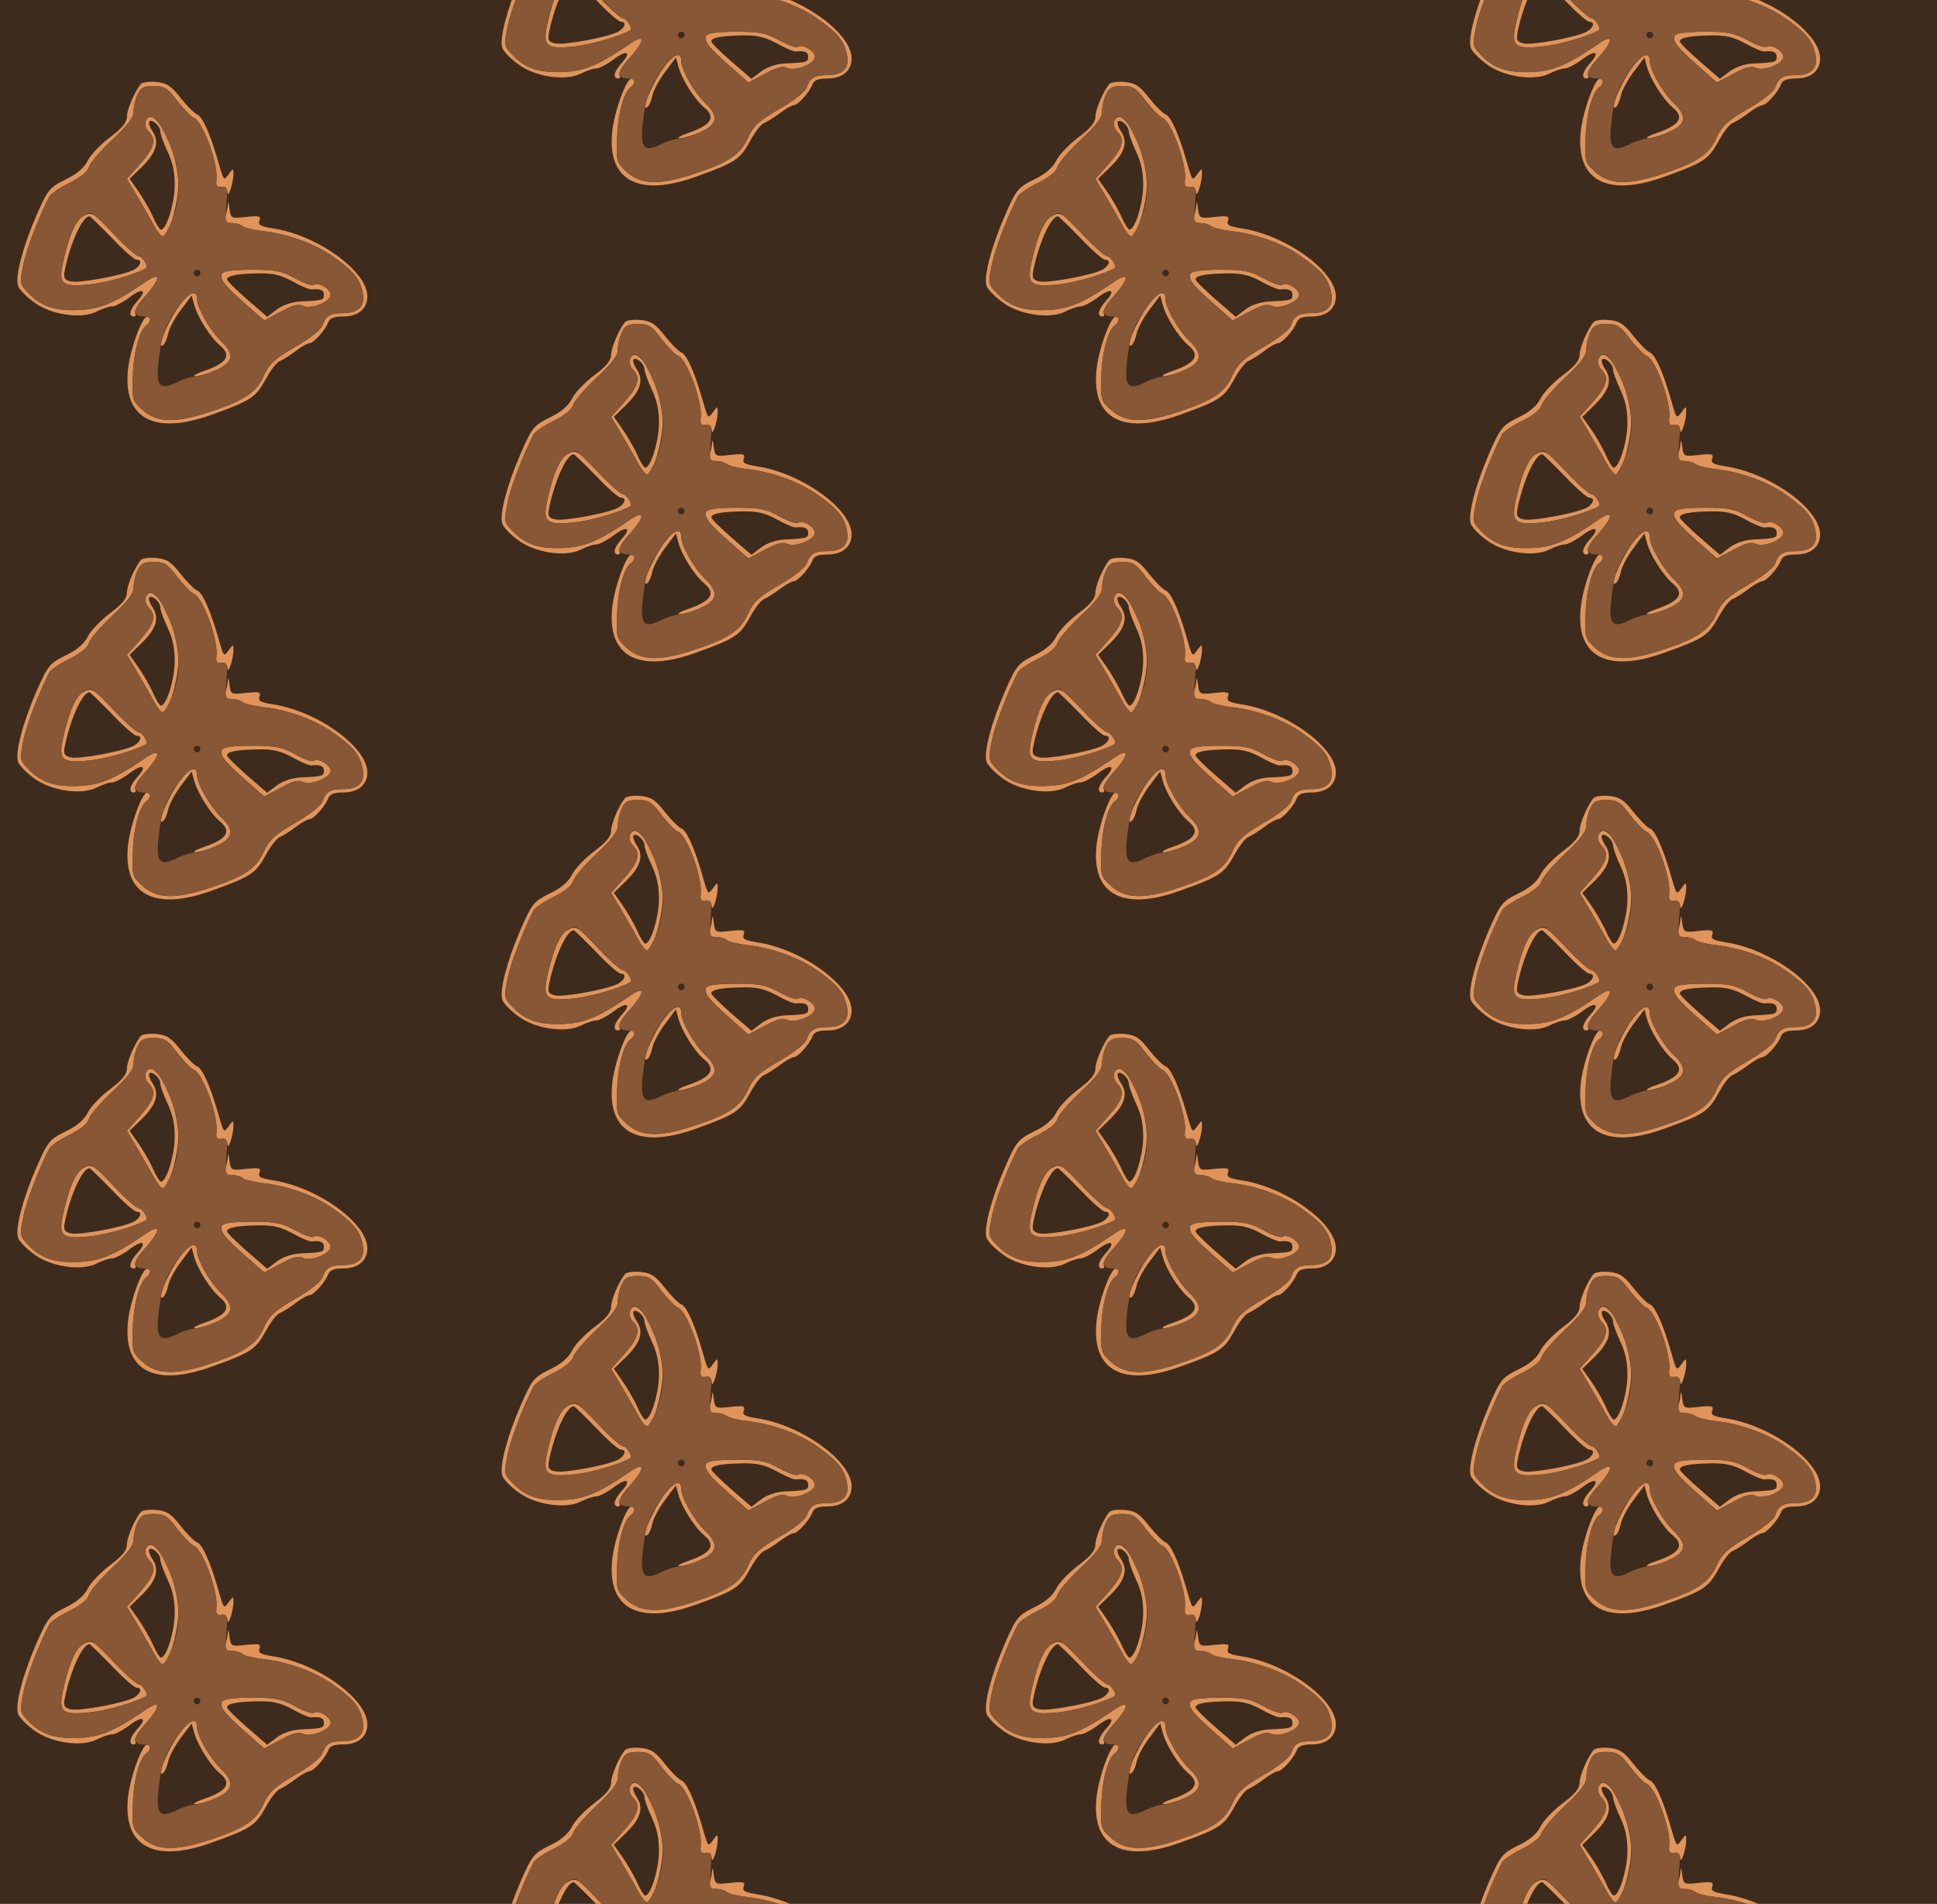 <?xml version="1.0" standalone="no"?>
<!DOCTYPE svg PUBLIC "-//W3C//DTD SVG 20010904//EN"
 "http://www.w3.org/TR/2001/REC-SVG-20010904/DTD/svg10.dtd">
<svg version="1.0" xmlns="http://www.w3.org/2000/svg" width="464pt" height="456pt" viewBox="0 0 464 456" preserveAspectRatio = "xMidYMid meet" >
<rect width="464" height="456" fill="#3D2C1E"/>
<g id="col0" transform="translate(0, 15)">
<g id="0" transform="translate(0,0.0)scale(0.8,0.8)">

<path d="M527 398 c-33 -52 -57 -116 -39 -104 5 3 12 18 15 33 3 16 20 48 38 72 l33 44 7 -26 c10 -38 48 -99 78 -124 35 -29 21 -52 -45 -75 -27 -9 -40 -17 -29 -17 11 0 39 8 63 19 51 23 55 47 13 87 -33 32 -71 99 -71 125 0 34 -29 18 -63 -34z" transform="translate(0,114) scale(0.1,-0.1)" stroke="none" fill="#E0945A"/>

<path d="M247 679 c-20 -12 -39 -54 -56 -127 -18 -75 -8 -85 78 -76 51 5 142 32 169 49 7 5 -12 35 -22 35 -7 0 -40 29 -74 65 -65 69 -67 70 -95 54z m88 -64 c34 -36 67 -65 74 -65 18 0 13 -18 -8 -30 -32 -17 -164 -41 -189 -35 -20 5 -23 10 -17 38 17 80 52 157 73 157 2 0 32 -29 67 -65z" transform="translate(0,114) scale(0.1,-0.1)" stroke="none" fill="#E0945A"/>

<path d="M436 964 c-3 -8 1 -22 9 -30 24 -24 18 -48 -25 -97 l-40 -45 33 -55 c17 -30 40 -69 49 -86 9 -17 21 -31 25 -31 18 0 47 97 47 155 0 102 -75 248 -98 189z m44 -30 c0 -8 10 -35 22 -61 16 -34 22 -64 21 -106 -2 -55 -25 -127 -41 -127 -4 0 -16 19 -26 43 -11 23 -31 57 -44 75 l-24 34 36 35 c44 43 54 75 33 107 -9 13 -13 26 -10 30 9 8 33 -14 33 -30z" transform="translate(0,114) scale(0.1,-0.1)" stroke="none" fill="#E0945A"/>

<path d="M666 511 c-11 -17 4 -36 65 -90 l60 -53 49 26 c36 20 54 24 67 18 23 -12 83 12 83 33 0 17 -36 39 -50 30 -6 -4 -31 5 -56 19 -40 22 -59 26 -130 26 -45 0 -85 -4 -88 -9z m210 -26 c25 -14 51 -25 57 -24 26 3 37 -2 37 -16 0 -16 -4 -17 -68 -20 -26 -1 -54 -10 -73 -24 l-29 -22 -60 52 c-33 29 -60 55 -60 60 0 11 28 17 93 18 45 1 68 -5 103 -24z" transform="translate(0,114) scale(0.1,-0.1)" stroke="none" fill="#E0945A"/>

<path d="M682 713 c-1 -12 -5 -28 -8 -37 -5 -12 0 -16 18 -16 13 0 28 -4 34 -9 5 -5 32 -12 59 -15 78 -9 155 -37 210 -75 63 -44 83 -68 91 -110 8 -41 -12 -61 -60 -61 -38 0 -51 -9 -60 -36 -4 -13 -38 -40 -82 -65 -62 -36 -78 -51 -94 -86 -22 -50 -57 -74 -160 -108 -104 -35 -160 -33 -202 4 -32 29 -33 31 -30 105 2 72 21 138 42 151 12 8 13 25 1 25 -16 0 -53 -103 -58 -162 -14 -144 80 -194 251 -132 117 42 131 51 161 105 15 28 34 53 44 56 9 4 30 17 47 30 17 13 35 23 41 23 12 0 48 40 56 63 5 12 17 17 45 17 44 0 72 23 72 60 0 76 -150 184 -284 204 -36 6 -44 10 -39 23 5 14 -1 15 -40 11 -45 -5 -46 -5 -50 26 -2 18 -4 22 -5 9z" transform="translate(0,114) scale(0.1,-0.1)" stroke="none" fill="#E0945A"/>

<path d="M421 1075 c-19 -24 -41 -76 -41 -97 0 -17 -15 -35 -50 -61 -28 -21 -58 -52 -67 -70 -10 -21 -33 -41 -67 -57 -48 -24 -53 -30 -88 -110 -40 -93 -63 -180 -54 -208 3 -10 24 -32 46 -48 50 -39 144 -53 190 -29 16 8 36 15 45 15 9 0 32 12 51 26 40 31 57 25 26 -9 -23 -25 -29 -47 -11 -47 5 0 7 5 4 10 -4 6 9 29 29 50 50 56 49 77 -2 41 -97 -66 -139 -82 -214 -82 -62 0 -100 15 -136 54 -23 24 -23 28 -12 83 10 49 47 144 78 204 5 8 31 26 60 40 32 16 54 33 58 47 3 12 35 49 70 82 46 43 64 66 64 85 0 14 5 37 12 51 9 20 18 25 48 25 33 0 42 -6 71 -45 19 -24 41 -47 49 -50 27 -9 75 -140 68 -188 -2 -16 2 -21 15 -19 10 2 17 -4 18 -15 1 -23 17 23 18 52 0 20 0 20 -14 1 -16 -21 -14 -23 -35 49 -22 75 -45 125 -60 130 -8 3 -30 25 -49 49 -28 36 -41 45 -73 48 -22 2 -43 -1 -47 -7z" transform="translate(0,114) scale(0.1,-0.1)" stroke="none" fill="#E0945A"/>

<path d="M412 1045 c-7 -14 -12 -37 -12 -51 0 -19 -18 -42 -64 -85 -35 -33 -67 -70 -70 -82 -4 -14 -26 -31 -58 -47 -29 -14 -55 -32 -60 -40 -31 -60 -68 -155 -78 -204 -11 -55 -11 -59 12 -83 36 -39 74 -54 136 -54 75 0 117 16 214 82 51 36 52 15 2 -41 -37 -40 -38 -60 -3 -60 20 0 26 -15 9 -25 -21 -13 -40 -79 -42 -151 -3 -74 -2 -76 30 -105 42 -37 98 -39 202 -4 103 34 138 58 160 108 16 35 32 50 94 86 44 25 78 52 82 65 9 27 22 36 60 36 48 0 68 20 60 61 -8 42 -28 66 -91 110 -55 38 -132 66 -210 75 -27 3 -54 10 -60 15 -5 5 -19 9 -30 9 -20 0 -21 4 -17 56 4 50 3 55 -14 52 -15 -2 -18 2 -16 19 7 48 -41 179 -68 188 -8 3 -30 26 -49 50 -29 39 -38 45 -71 45 -30 0 -39 -5 -48 -25z m54 -73 c6 -4 24 -36 40 -72 35 -80 38 -162 9 -232 -11 -27 -24 -48 -28 -48 -4 0 -16 14 -25 31 -9 17 -32 56 -49 86 l-33 55 40 45 c43 49 49 73 25 97 -8 8 -12 22 -9 30 7 18 13 19 30 8z m-124 -347 c34 -36 67 -65 74 -65 10 0 29 -30 22 -35 -27 -17 -118 -44 -169 -49 -86 -9 -96 1 -78 76 22 94 47 136 82 138 4 0 35 -29 69 -65z m258 -115 c0 -5 -4 -10 -10 -10 -5 0 -10 5 -10 10 0 6 5 10 10 10 6 0 10 -4 10 -10z m284 -16 c25 -14 50 -23 56 -19 14 9 50 -13 50 -30 0 -21 -60 -45 -83 -33 -13 6 -31 2 -67 -18 l-49 -26 -60 53 c-97 85 -94 99 23 99 71 0 90 -4 130 -26z m-294 -62 c0 -26 38 -93 71 -125 42 -40 38 -64 -13 -87 -24 -11 -52 -20 -64 -20 -11 0 -35 -7 -53 -16 -51 -26 -64 -14 -57 54 8 79 18 110 55 165 33 48 61 62 61 29z" transform="translate(0,114) scale(0.1,-0.1)" stroke="none" fill="#875736"/>

</g>

<g id="1" transform="translate(0,114.0)scale(0.8,0.8)">

<path d="M527 398 c-33 -52 -57 -116 -39 -104 5 3 12 18 15 33 3 16 20 48 38 72 l33 44 7 -26 c10 -38 48 -99 78 -124 35 -29 21 -52 -45 -75 -27 -9 -40 -17 -29 -17 11 0 39 8 63 19 51 23 55 47 13 87 -33 32 -71 99 -71 125 0 34 -29 18 -63 -34z" transform="translate(0,114) scale(0.1,-0.1)" stroke="none" fill="#E0945A"/>

<path d="M247 679 c-20 -12 -39 -54 -56 -127 -18 -75 -8 -85 78 -76 51 5 142 32 169 49 7 5 -12 35 -22 35 -7 0 -40 29 -74 65 -65 69 -67 70 -95 54z m88 -64 c34 -36 67 -65 74 -65 18 0 13 -18 -8 -30 -32 -17 -164 -41 -189 -35 -20 5 -23 10 -17 38 17 80 52 157 73 157 2 0 32 -29 67 -65z" transform="translate(0,114) scale(0.1,-0.1)" stroke="none" fill="#E0945A"/>

<path d="M436 964 c-3 -8 1 -22 9 -30 24 -24 18 -48 -25 -97 l-40 -45 33 -55 c17 -30 40 -69 49 -86 9 -17 21 -31 25 -31 18 0 47 97 47 155 0 102 -75 248 -98 189z m44 -30 c0 -8 10 -35 22 -61 16 -34 22 -64 21 -106 -2 -55 -25 -127 -41 -127 -4 0 -16 19 -26 43 -11 23 -31 57 -44 75 l-24 34 36 35 c44 43 54 75 33 107 -9 13 -13 26 -10 30 9 8 33 -14 33 -30z" transform="translate(0,114) scale(0.1,-0.1)" stroke="none" fill="#E0945A"/>

<path d="M666 511 c-11 -17 4 -36 65 -90 l60 -53 49 26 c36 20 54 24 67 18 23 -12 83 12 83 33 0 17 -36 39 -50 30 -6 -4 -31 5 -56 19 -40 22 -59 26 -130 26 -45 0 -85 -4 -88 -9z m210 -26 c25 -14 51 -25 57 -24 26 3 37 -2 37 -16 0 -16 -4 -17 -68 -20 -26 -1 -54 -10 -73 -24 l-29 -22 -60 52 c-33 29 -60 55 -60 60 0 11 28 17 93 18 45 1 68 -5 103 -24z" transform="translate(0,114) scale(0.1,-0.1)" stroke="none" fill="#E0945A"/>

<path d="M682 713 c-1 -12 -5 -28 -8 -37 -5 -12 0 -16 18 -16 13 0 28 -4 34 -9 5 -5 32 -12 59 -15 78 -9 155 -37 210 -75 63 -44 83 -68 91 -110 8 -41 -12 -61 -60 -61 -38 0 -51 -9 -60 -36 -4 -13 -38 -40 -82 -65 -62 -36 -78 -51 -94 -86 -22 -50 -57 -74 -160 -108 -104 -35 -160 -33 -202 4 -32 29 -33 31 -30 105 2 72 21 138 42 151 12 8 13 25 1 25 -16 0 -53 -103 -58 -162 -14 -144 80 -194 251 -132 117 42 131 51 161 105 15 28 34 53 44 56 9 4 30 17 47 30 17 13 35 23 41 23 12 0 48 40 56 63 5 12 17 17 45 17 44 0 72 23 72 60 0 76 -150 184 -284 204 -36 6 -44 10 -39 23 5 14 -1 15 -40 11 -45 -5 -46 -5 -50 26 -2 18 -4 22 -5 9z" transform="translate(0,114) scale(0.1,-0.1)" stroke="none" fill="#E0945A"/>

<path d="M421 1075 c-19 -24 -41 -76 -41 -97 0 -17 -15 -35 -50 -61 -28 -21 -58 -52 -67 -70 -10 -21 -33 -41 -67 -57 -48 -24 -53 -30 -88 -110 -40 -93 -63 -180 -54 -208 3 -10 24 -32 46 -48 50 -39 144 -53 190 -29 16 8 36 15 45 15 9 0 32 12 51 26 40 31 57 25 26 -9 -23 -25 -29 -47 -11 -47 5 0 7 5 4 10 -4 6 9 29 29 50 50 56 49 77 -2 41 -97 -66 -139 -82 -214 -82 -62 0 -100 15 -136 54 -23 24 -23 28 -12 83 10 49 47 144 78 204 5 8 31 26 60 40 32 16 54 33 58 47 3 12 35 49 70 82 46 43 64 66 64 85 0 14 5 37 12 51 9 20 18 25 48 25 33 0 42 -6 71 -45 19 -24 41 -47 49 -50 27 -9 75 -140 68 -188 -2 -16 2 -21 15 -19 10 2 17 -4 18 -15 1 -23 17 23 18 52 0 20 0 20 -14 1 -16 -21 -14 -23 -35 49 -22 75 -45 125 -60 130 -8 3 -30 25 -49 49 -28 36 -41 45 -73 48 -22 2 -43 -1 -47 -7z" transform="translate(0,114) scale(0.1,-0.1)" stroke="none" fill="#E0945A"/>

<path d="M412 1045 c-7 -14 -12 -37 -12 -51 0 -19 -18 -42 -64 -85 -35 -33 -67 -70 -70 -82 -4 -14 -26 -31 -58 -47 -29 -14 -55 -32 -60 -40 -31 -60 -68 -155 -78 -204 -11 -55 -11 -59 12 -83 36 -39 74 -54 136 -54 75 0 117 16 214 82 51 36 52 15 2 -41 -37 -40 -38 -60 -3 -60 20 0 26 -15 9 -25 -21 -13 -40 -79 -42 -151 -3 -74 -2 -76 30 -105 42 -37 98 -39 202 -4 103 34 138 58 160 108 16 35 32 50 94 86 44 25 78 52 82 65 9 27 22 36 60 36 48 0 68 20 60 61 -8 42 -28 66 -91 110 -55 38 -132 66 -210 75 -27 3 -54 10 -60 15 -5 5 -19 9 -30 9 -20 0 -21 4 -17 56 4 50 3 55 -14 52 -15 -2 -18 2 -16 19 7 48 -41 179 -68 188 -8 3 -30 26 -49 50 -29 39 -38 45 -71 45 -30 0 -39 -5 -48 -25z m54 -73 c6 -4 24 -36 40 -72 35 -80 38 -162 9 -232 -11 -27 -24 -48 -28 -48 -4 0 -16 14 -25 31 -9 17 -32 56 -49 86 l-33 55 40 45 c43 49 49 73 25 97 -8 8 -12 22 -9 30 7 18 13 19 30 8z m-124 -347 c34 -36 67 -65 74 -65 10 0 29 -30 22 -35 -27 -17 -118 -44 -169 -49 -86 -9 -96 1 -78 76 22 94 47 136 82 138 4 0 35 -29 69 -65z m258 -115 c0 -5 -4 -10 -10 -10 -5 0 -10 5 -10 10 0 6 5 10 10 10 6 0 10 -4 10 -10z m284 -16 c25 -14 50 -23 56 -19 14 9 50 -13 50 -30 0 -21 -60 -45 -83 -33 -13 6 -31 2 -67 -18 l-49 -26 -60 53 c-97 85 -94 99 23 99 71 0 90 -4 130 -26z m-294 -62 c0 -26 38 -93 71 -125 42 -40 38 -64 -13 -87 -24 -11 -52 -20 -64 -20 -11 0 -35 -7 -53 -16 -51 -26 -64 -14 -57 54 8 79 18 110 55 165 33 48 61 62 61 29z" transform="translate(0,114) scale(0.1,-0.1)" stroke="none" fill="#875736"/>

</g>

<g id="2" transform="translate(0,228.0)scale(0.8,0.8)">

<path d="M527 398 c-33 -52 -57 -116 -39 -104 5 3 12 18 15 33 3 16 20 48 38 72 l33 44 7 -26 c10 -38 48 -99 78 -124 35 -29 21 -52 -45 -75 -27 -9 -40 -17 -29 -17 11 0 39 8 63 19 51 23 55 47 13 87 -33 32 -71 99 -71 125 0 34 -29 18 -63 -34z" transform="translate(0,114) scale(0.1,-0.1)" stroke="none" fill="#E0945A"/>

<path d="M247 679 c-20 -12 -39 -54 -56 -127 -18 -75 -8 -85 78 -76 51 5 142 32 169 49 7 5 -12 35 -22 35 -7 0 -40 29 -74 65 -65 69 -67 70 -95 54z m88 -64 c34 -36 67 -65 74 -65 18 0 13 -18 -8 -30 -32 -17 -164 -41 -189 -35 -20 5 -23 10 -17 38 17 80 52 157 73 157 2 0 32 -29 67 -65z" transform="translate(0,114) scale(0.1,-0.1)" stroke="none" fill="#E0945A"/>

<path d="M436 964 c-3 -8 1 -22 9 -30 24 -24 18 -48 -25 -97 l-40 -45 33 -55 c17 -30 40 -69 49 -86 9 -17 21 -31 25 -31 18 0 47 97 47 155 0 102 -75 248 -98 189z m44 -30 c0 -8 10 -35 22 -61 16 -34 22 -64 21 -106 -2 -55 -25 -127 -41 -127 -4 0 -16 19 -26 43 -11 23 -31 57 -44 75 l-24 34 36 35 c44 43 54 75 33 107 -9 13 -13 26 -10 30 9 8 33 -14 33 -30z" transform="translate(0,114) scale(0.1,-0.1)" stroke="none" fill="#E0945A"/>

<path d="M666 511 c-11 -17 4 -36 65 -90 l60 -53 49 26 c36 20 54 24 67 18 23 -12 83 12 83 33 0 17 -36 39 -50 30 -6 -4 -31 5 -56 19 -40 22 -59 26 -130 26 -45 0 -85 -4 -88 -9z m210 -26 c25 -14 51 -25 57 -24 26 3 37 -2 37 -16 0 -16 -4 -17 -68 -20 -26 -1 -54 -10 -73 -24 l-29 -22 -60 52 c-33 29 -60 55 -60 60 0 11 28 17 93 18 45 1 68 -5 103 -24z" transform="translate(0,114) scale(0.1,-0.1)" stroke="none" fill="#E0945A"/>

<path d="M682 713 c-1 -12 -5 -28 -8 -37 -5 -12 0 -16 18 -16 13 0 28 -4 34 -9 5 -5 32 -12 59 -15 78 -9 155 -37 210 -75 63 -44 83 -68 91 -110 8 -41 -12 -61 -60 -61 -38 0 -51 -9 -60 -36 -4 -13 -38 -40 -82 -65 -62 -36 -78 -51 -94 -86 -22 -50 -57 -74 -160 -108 -104 -35 -160 -33 -202 4 -32 29 -33 31 -30 105 2 72 21 138 42 151 12 8 13 25 1 25 -16 0 -53 -103 -58 -162 -14 -144 80 -194 251 -132 117 42 131 51 161 105 15 28 34 53 44 56 9 4 30 17 47 30 17 13 35 23 41 23 12 0 48 40 56 63 5 12 17 17 45 17 44 0 72 23 72 60 0 76 -150 184 -284 204 -36 6 -44 10 -39 23 5 14 -1 15 -40 11 -45 -5 -46 -5 -50 26 -2 18 -4 22 -5 9z" transform="translate(0,114) scale(0.1,-0.1)" stroke="none" fill="#E0945A"/>

<path d="M421 1075 c-19 -24 -41 -76 -41 -97 0 -17 -15 -35 -50 -61 -28 -21 -58 -52 -67 -70 -10 -21 -33 -41 -67 -57 -48 -24 -53 -30 -88 -110 -40 -93 -63 -180 -54 -208 3 -10 24 -32 46 -48 50 -39 144 -53 190 -29 16 8 36 15 45 15 9 0 32 12 51 26 40 31 57 25 26 -9 -23 -25 -29 -47 -11 -47 5 0 7 5 4 10 -4 6 9 29 29 50 50 56 49 77 -2 41 -97 -66 -139 -82 -214 -82 -62 0 -100 15 -136 54 -23 24 -23 28 -12 83 10 49 47 144 78 204 5 8 31 26 60 40 32 16 54 33 58 47 3 12 35 49 70 82 46 43 64 66 64 85 0 14 5 37 12 51 9 20 18 25 48 25 33 0 42 -6 71 -45 19 -24 41 -47 49 -50 27 -9 75 -140 68 -188 -2 -16 2 -21 15 -19 10 2 17 -4 18 -15 1 -23 17 23 18 52 0 20 0 20 -14 1 -16 -21 -14 -23 -35 49 -22 75 -45 125 -60 130 -8 3 -30 25 -49 49 -28 36 -41 45 -73 48 -22 2 -43 -1 -47 -7z" transform="translate(0,114) scale(0.1,-0.1)" stroke="none" fill="#E0945A"/>

<path d="M412 1045 c-7 -14 -12 -37 -12 -51 0 -19 -18 -42 -64 -85 -35 -33 -67 -70 -70 -82 -4 -14 -26 -31 -58 -47 -29 -14 -55 -32 -60 -40 -31 -60 -68 -155 -78 -204 -11 -55 -11 -59 12 -83 36 -39 74 -54 136 -54 75 0 117 16 214 82 51 36 52 15 2 -41 -37 -40 -38 -60 -3 -60 20 0 26 -15 9 -25 -21 -13 -40 -79 -42 -151 -3 -74 -2 -76 30 -105 42 -37 98 -39 202 -4 103 34 138 58 160 108 16 35 32 50 94 86 44 25 78 52 82 65 9 27 22 36 60 36 48 0 68 20 60 61 -8 42 -28 66 -91 110 -55 38 -132 66 -210 75 -27 3 -54 10 -60 15 -5 5 -19 9 -30 9 -20 0 -21 4 -17 56 4 50 3 55 -14 52 -15 -2 -18 2 -16 19 7 48 -41 179 -68 188 -8 3 -30 26 -49 50 -29 39 -38 45 -71 45 -30 0 -39 -5 -48 -25z m54 -73 c6 -4 24 -36 40 -72 35 -80 38 -162 9 -232 -11 -27 -24 -48 -28 -48 -4 0 -16 14 -25 31 -9 17 -32 56 -49 86 l-33 55 40 45 c43 49 49 73 25 97 -8 8 -12 22 -9 30 7 18 13 19 30 8z m-124 -347 c34 -36 67 -65 74 -65 10 0 29 -30 22 -35 -27 -17 -118 -44 -169 -49 -86 -9 -96 1 -78 76 22 94 47 136 82 138 4 0 35 -29 69 -65z m258 -115 c0 -5 -4 -10 -10 -10 -5 0 -10 5 -10 10 0 6 5 10 10 10 6 0 10 -4 10 -10z m284 -16 c25 -14 50 -23 56 -19 14 9 50 -13 50 -30 0 -21 -60 -45 -83 -33 -13 6 -31 2 -67 -18 l-49 -26 -60 53 c-97 85 -94 99 23 99 71 0 90 -4 130 -26z m-294 -62 c0 -26 38 -93 71 -125 42 -40 38 -64 -13 -87 -24 -11 -52 -20 -64 -20 -11 0 -35 -7 -53 -16 -51 -26 -64 -14 -57 54 8 79 18 110 55 165 33 48 61 62 61 29z" transform="translate(0,114) scale(0.1,-0.1)" stroke="none" fill="#875736"/>

</g>

<g id="3" transform="translate(0,342.0)scale(0.8,0.8)">

<path d="M527 398 c-33 -52 -57 -116 -39 -104 5 3 12 18 15 33 3 16 20 48 38 72 l33 44 7 -26 c10 -38 48 -99 78 -124 35 -29 21 -52 -45 -75 -27 -9 -40 -17 -29 -17 11 0 39 8 63 19 51 23 55 47 13 87 -33 32 -71 99 -71 125 0 34 -29 18 -63 -34z" transform="translate(0,114) scale(0.1,-0.1)" stroke="none" fill="#E0945A"/>

<path d="M247 679 c-20 -12 -39 -54 -56 -127 -18 -75 -8 -85 78 -76 51 5 142 32 169 49 7 5 -12 35 -22 35 -7 0 -40 29 -74 65 -65 69 -67 70 -95 54z m88 -64 c34 -36 67 -65 74 -65 18 0 13 -18 -8 -30 -32 -17 -164 -41 -189 -35 -20 5 -23 10 -17 38 17 80 52 157 73 157 2 0 32 -29 67 -65z" transform="translate(0,114) scale(0.1,-0.1)" stroke="none" fill="#E0945A"/>

<path d="M436 964 c-3 -8 1 -22 9 -30 24 -24 18 -48 -25 -97 l-40 -45 33 -55 c17 -30 40 -69 49 -86 9 -17 21 -31 25 -31 18 0 47 97 47 155 0 102 -75 248 -98 189z m44 -30 c0 -8 10 -35 22 -61 16 -34 22 -64 21 -106 -2 -55 -25 -127 -41 -127 -4 0 -16 19 -26 43 -11 23 -31 57 -44 75 l-24 34 36 35 c44 43 54 75 33 107 -9 13 -13 26 -10 30 9 8 33 -14 33 -30z" transform="translate(0,114) scale(0.1,-0.1)" stroke="none" fill="#E0945A"/>

<path d="M666 511 c-11 -17 4 -36 65 -90 l60 -53 49 26 c36 20 54 24 67 18 23 -12 83 12 83 33 0 17 -36 39 -50 30 -6 -4 -31 5 -56 19 -40 22 -59 26 -130 26 -45 0 -85 -4 -88 -9z m210 -26 c25 -14 51 -25 57 -24 26 3 37 -2 37 -16 0 -16 -4 -17 -68 -20 -26 -1 -54 -10 -73 -24 l-29 -22 -60 52 c-33 29 -60 55 -60 60 0 11 28 17 93 18 45 1 68 -5 103 -24z" transform="translate(0,114) scale(0.1,-0.1)" stroke="none" fill="#E0945A"/>

<path d="M682 713 c-1 -12 -5 -28 -8 -37 -5 -12 0 -16 18 -16 13 0 28 -4 34 -9 5 -5 32 -12 59 -15 78 -9 155 -37 210 -75 63 -44 83 -68 91 -110 8 -41 -12 -61 -60 -61 -38 0 -51 -9 -60 -36 -4 -13 -38 -40 -82 -65 -62 -36 -78 -51 -94 -86 -22 -50 -57 -74 -160 -108 -104 -35 -160 -33 -202 4 -32 29 -33 31 -30 105 2 72 21 138 42 151 12 8 13 25 1 25 -16 0 -53 -103 -58 -162 -14 -144 80 -194 251 -132 117 42 131 51 161 105 15 28 34 53 44 56 9 4 30 17 47 30 17 13 35 23 41 23 12 0 48 40 56 63 5 12 17 17 45 17 44 0 72 23 72 60 0 76 -150 184 -284 204 -36 6 -44 10 -39 23 5 14 -1 15 -40 11 -45 -5 -46 -5 -50 26 -2 18 -4 22 -5 9z" transform="translate(0,114) scale(0.1,-0.1)" stroke="none" fill="#E0945A"/>

<path d="M421 1075 c-19 -24 -41 -76 -41 -97 0 -17 -15 -35 -50 -61 -28 -21 -58 -52 -67 -70 -10 -21 -33 -41 -67 -57 -48 -24 -53 -30 -88 -110 -40 -93 -63 -180 -54 -208 3 -10 24 -32 46 -48 50 -39 144 -53 190 -29 16 8 36 15 45 15 9 0 32 12 51 26 40 31 57 25 26 -9 -23 -25 -29 -47 -11 -47 5 0 7 5 4 10 -4 6 9 29 29 50 50 56 49 77 -2 41 -97 -66 -139 -82 -214 -82 -62 0 -100 15 -136 54 -23 24 -23 28 -12 83 10 49 47 144 78 204 5 8 31 26 60 40 32 16 54 33 58 47 3 12 35 49 70 82 46 43 64 66 64 85 0 14 5 37 12 51 9 20 18 25 48 25 33 0 42 -6 71 -45 19 -24 41 -47 49 -50 27 -9 75 -140 68 -188 -2 -16 2 -21 15 -19 10 2 17 -4 18 -15 1 -23 17 23 18 52 0 20 0 20 -14 1 -16 -21 -14 -23 -35 49 -22 75 -45 125 -60 130 -8 3 -30 25 -49 49 -28 36 -41 45 -73 48 -22 2 -43 -1 -47 -7z" transform="translate(0,114) scale(0.1,-0.1)" stroke="none" fill="#E0945A"/>

<path d="M412 1045 c-7 -14 -12 -37 -12 -51 0 -19 -18 -42 -64 -85 -35 -33 -67 -70 -70 -82 -4 -14 -26 -31 -58 -47 -29 -14 -55 -32 -60 -40 -31 -60 -68 -155 -78 -204 -11 -55 -11 -59 12 -83 36 -39 74 -54 136 -54 75 0 117 16 214 82 51 36 52 15 2 -41 -37 -40 -38 -60 -3 -60 20 0 26 -15 9 -25 -21 -13 -40 -79 -42 -151 -3 -74 -2 -76 30 -105 42 -37 98 -39 202 -4 103 34 138 58 160 108 16 35 32 50 94 86 44 25 78 52 82 65 9 27 22 36 60 36 48 0 68 20 60 61 -8 42 -28 66 -91 110 -55 38 -132 66 -210 75 -27 3 -54 10 -60 15 -5 5 -19 9 -30 9 -20 0 -21 4 -17 56 4 50 3 55 -14 52 -15 -2 -18 2 -16 19 7 48 -41 179 -68 188 -8 3 -30 26 -49 50 -29 39 -38 45 -71 45 -30 0 -39 -5 -48 -25z m54 -73 c6 -4 24 -36 40 -72 35 -80 38 -162 9 -232 -11 -27 -24 -48 -28 -48 -4 0 -16 14 -25 31 -9 17 -32 56 -49 86 l-33 55 40 45 c43 49 49 73 25 97 -8 8 -12 22 -9 30 7 18 13 19 30 8z m-124 -347 c34 -36 67 -65 74 -65 10 0 29 -30 22 -35 -27 -17 -118 -44 -169 -49 -86 -9 -96 1 -78 76 22 94 47 136 82 138 4 0 35 -29 69 -65z m258 -115 c0 -5 -4 -10 -10 -10 -5 0 -10 5 -10 10 0 6 5 10 10 10 6 0 10 -4 10 -10z m284 -16 c25 -14 50 -23 56 -19 14 9 50 -13 50 -30 0 -21 -60 -45 -83 -33 -13 6 -31 2 -67 -18 l-49 -26 -60 53 c-97 85 -94 99 23 99 71 0 90 -4 130 -26z m-294 -62 c0 -26 38 -93 71 -125 42 -40 38 -64 -13 -87 -24 -11 -52 -20 -64 -20 -11 0 -35 -7 -53 -16 -51 -26 -64 -14 -57 54 8 79 18 110 55 165 33 48 61 62 61 29z" transform="translate(0,114) scale(0.1,-0.1)" stroke="none" fill="#875736"/>

</g>

<g id="4" transform="translate(0,456.0)scale(0.8,0.8)">

<path d="M527 398 c-33 -52 -57 -116 -39 -104 5 3 12 18 15 33 3 16 20 48 38 72 l33 44 7 -26 c10 -38 48 -99 78 -124 35 -29 21 -52 -45 -75 -27 -9 -40 -17 -29 -17 11 0 39 8 63 19 51 23 55 47 13 87 -33 32 -71 99 -71 125 0 34 -29 18 -63 -34z" transform="translate(0,114) scale(0.1,-0.1)" stroke="none" fill="#E0945A"/>

<path d="M247 679 c-20 -12 -39 -54 -56 -127 -18 -75 -8 -85 78 -76 51 5 142 32 169 49 7 5 -12 35 -22 35 -7 0 -40 29 -74 65 -65 69 -67 70 -95 54z m88 -64 c34 -36 67 -65 74 -65 18 0 13 -18 -8 -30 -32 -17 -164 -41 -189 -35 -20 5 -23 10 -17 38 17 80 52 157 73 157 2 0 32 -29 67 -65z" transform="translate(0,114) scale(0.1,-0.1)" stroke="none" fill="#E0945A"/>

<path d="M436 964 c-3 -8 1 -22 9 -30 24 -24 18 -48 -25 -97 l-40 -45 33 -55 c17 -30 40 -69 49 -86 9 -17 21 -31 25 -31 18 0 47 97 47 155 0 102 -75 248 -98 189z m44 -30 c0 -8 10 -35 22 -61 16 -34 22 -64 21 -106 -2 -55 -25 -127 -41 -127 -4 0 -16 19 -26 43 -11 23 -31 57 -44 75 l-24 34 36 35 c44 43 54 75 33 107 -9 13 -13 26 -10 30 9 8 33 -14 33 -30z" transform="translate(0,114) scale(0.1,-0.1)" stroke="none" fill="#E0945A"/>

<path d="M666 511 c-11 -17 4 -36 65 -90 l60 -53 49 26 c36 20 54 24 67 18 23 -12 83 12 83 33 0 17 -36 39 -50 30 -6 -4 -31 5 -56 19 -40 22 -59 26 -130 26 -45 0 -85 -4 -88 -9z m210 -26 c25 -14 51 -25 57 -24 26 3 37 -2 37 -16 0 -16 -4 -17 -68 -20 -26 -1 -54 -10 -73 -24 l-29 -22 -60 52 c-33 29 -60 55 -60 60 0 11 28 17 93 18 45 1 68 -5 103 -24z" transform="translate(0,114) scale(0.1,-0.1)" stroke="none" fill="#E0945A"/>

<path d="M682 713 c-1 -12 -5 -28 -8 -37 -5 -12 0 -16 18 -16 13 0 28 -4 34 -9 5 -5 32 -12 59 -15 78 -9 155 -37 210 -75 63 -44 83 -68 91 -110 8 -41 -12 -61 -60 -61 -38 0 -51 -9 -60 -36 -4 -13 -38 -40 -82 -65 -62 -36 -78 -51 -94 -86 -22 -50 -57 -74 -160 -108 -104 -35 -160 -33 -202 4 -32 29 -33 31 -30 105 2 72 21 138 42 151 12 8 13 25 1 25 -16 0 -53 -103 -58 -162 -14 -144 80 -194 251 -132 117 42 131 51 161 105 15 28 34 53 44 56 9 4 30 17 47 30 17 13 35 23 41 23 12 0 48 40 56 63 5 12 17 17 45 17 44 0 72 23 72 60 0 76 -150 184 -284 204 -36 6 -44 10 -39 23 5 14 -1 15 -40 11 -45 -5 -46 -5 -50 26 -2 18 -4 22 -5 9z" transform="translate(0,114) scale(0.1,-0.1)" stroke="none" fill="#E0945A"/>

<path d="M421 1075 c-19 -24 -41 -76 -41 -97 0 -17 -15 -35 -50 -61 -28 -21 -58 -52 -67 -70 -10 -21 -33 -41 -67 -57 -48 -24 -53 -30 -88 -110 -40 -93 -63 -180 -54 -208 3 -10 24 -32 46 -48 50 -39 144 -53 190 -29 16 8 36 15 45 15 9 0 32 12 51 26 40 31 57 25 26 -9 -23 -25 -29 -47 -11 -47 5 0 7 5 4 10 -4 6 9 29 29 50 50 56 49 77 -2 41 -97 -66 -139 -82 -214 -82 -62 0 -100 15 -136 54 -23 24 -23 28 -12 83 10 49 47 144 78 204 5 8 31 26 60 40 32 16 54 33 58 47 3 12 35 49 70 82 46 43 64 66 64 85 0 14 5 37 12 51 9 20 18 25 48 25 33 0 42 -6 71 -45 19 -24 41 -47 49 -50 27 -9 75 -140 68 -188 -2 -16 2 -21 15 -19 10 2 17 -4 18 -15 1 -23 17 23 18 52 0 20 0 20 -14 1 -16 -21 -14 -23 -35 49 -22 75 -45 125 -60 130 -8 3 -30 25 -49 49 -28 36 -41 45 -73 48 -22 2 -43 -1 -47 -7z" transform="translate(0,114) scale(0.1,-0.1)" stroke="none" fill="#E0945A"/>

<path d="M412 1045 c-7 -14 -12 -37 -12 -51 0 -19 -18 -42 -64 -85 -35 -33 -67 -70 -70 -82 -4 -14 -26 -31 -58 -47 -29 -14 -55 -32 -60 -40 -31 -60 -68 -155 -78 -204 -11 -55 -11 -59 12 -83 36 -39 74 -54 136 -54 75 0 117 16 214 82 51 36 52 15 2 -41 -37 -40 -38 -60 -3 -60 20 0 26 -15 9 -25 -21 -13 -40 -79 -42 -151 -3 -74 -2 -76 30 -105 42 -37 98 -39 202 -4 103 34 138 58 160 108 16 35 32 50 94 86 44 25 78 52 82 65 9 27 22 36 60 36 48 0 68 20 60 61 -8 42 -28 66 -91 110 -55 38 -132 66 -210 75 -27 3 -54 10 -60 15 -5 5 -19 9 -30 9 -20 0 -21 4 -17 56 4 50 3 55 -14 52 -15 -2 -18 2 -16 19 7 48 -41 179 -68 188 -8 3 -30 26 -49 50 -29 39 -38 45 -71 45 -30 0 -39 -5 -48 -25z m54 -73 c6 -4 24 -36 40 -72 35 -80 38 -162 9 -232 -11 -27 -24 -48 -28 -48 -4 0 -16 14 -25 31 -9 17 -32 56 -49 86 l-33 55 40 45 c43 49 49 73 25 97 -8 8 -12 22 -9 30 7 18 13 19 30 8z m-124 -347 c34 -36 67 -65 74 -65 10 0 29 -30 22 -35 -27 -17 -118 -44 -169 -49 -86 -9 -96 1 -78 76 22 94 47 136 82 138 4 0 35 -29 69 -65z m258 -115 c0 -5 -4 -10 -10 -10 -5 0 -10 5 -10 10 0 6 5 10 10 10 6 0 10 -4 10 -10z m284 -16 c25 -14 50 -23 56 -19 14 9 50 -13 50 -30 0 -21 -60 -45 -83 -33 -13 6 -31 2 -67 -18 l-49 -26 -60 53 c-97 85 -94 99 23 99 71 0 90 -4 130 -26z m-294 -62 c0 -26 38 -93 71 -125 42 -40 38 -64 -13 -87 -24 -11 -52 -20 -64 -20 -11 0 -35 -7 -53 -16 -51 -26 -64 -14 -57 54 8 79 18 110 55 165 33 48 61 62 61 29z" transform="translate(0,114) scale(0.1,-0.1)" stroke="none" fill="#875736"/>

</g>

</g>
<g id="col1" transform="translate(116, -42.0)">
<g id="0" transform="translate(0,0.0)scale(0.8,0.8)">

<path d="M527 398 c-33 -52 -57 -116 -39 -104 5 3 12 18 15 33 3 16 20 48 38 72 l33 44 7 -26 c10 -38 48 -99 78 -124 35 -29 21 -52 -45 -75 -27 -9 -40 -17 -29 -17 11 0 39 8 63 19 51 23 55 47 13 87 -33 32 -71 99 -71 125 0 34 -29 18 -63 -34z" transform="translate(0,114) scale(0.1,-0.1)" stroke="none" fill="#E0945A"/>

<path d="M247 679 c-20 -12 -39 -54 -56 -127 -18 -75 -8 -85 78 -76 51 5 142 32 169 49 7 5 -12 35 -22 35 -7 0 -40 29 -74 65 -65 69 -67 70 -95 54z m88 -64 c34 -36 67 -65 74 -65 18 0 13 -18 -8 -30 -32 -17 -164 -41 -189 -35 -20 5 -23 10 -17 38 17 80 52 157 73 157 2 0 32 -29 67 -65z" transform="translate(0,114) scale(0.1,-0.1)" stroke="none" fill="#E0945A"/>

<path d="M436 964 c-3 -8 1 -22 9 -30 24 -24 18 -48 -25 -97 l-40 -45 33 -55 c17 -30 40 -69 49 -86 9 -17 21 -31 25 -31 18 0 47 97 47 155 0 102 -75 248 -98 189z m44 -30 c0 -8 10 -35 22 -61 16 -34 22 -64 21 -106 -2 -55 -25 -127 -41 -127 -4 0 -16 19 -26 43 -11 23 -31 57 -44 75 l-24 34 36 35 c44 43 54 75 33 107 -9 13 -13 26 -10 30 9 8 33 -14 33 -30z" transform="translate(0,114) scale(0.1,-0.1)" stroke="none" fill="#E0945A"/>

<path d="M666 511 c-11 -17 4 -36 65 -90 l60 -53 49 26 c36 20 54 24 67 18 23 -12 83 12 83 33 0 17 -36 39 -50 30 -6 -4 -31 5 -56 19 -40 22 -59 26 -130 26 -45 0 -85 -4 -88 -9z m210 -26 c25 -14 51 -25 57 -24 26 3 37 -2 37 -16 0 -16 -4 -17 -68 -20 -26 -1 -54 -10 -73 -24 l-29 -22 -60 52 c-33 29 -60 55 -60 60 0 11 28 17 93 18 45 1 68 -5 103 -24z" transform="translate(0,114) scale(0.1,-0.1)" stroke="none" fill="#E0945A"/>

<path d="M682 713 c-1 -12 -5 -28 -8 -37 -5 -12 0 -16 18 -16 13 0 28 -4 34 -9 5 -5 32 -12 59 -15 78 -9 155 -37 210 -75 63 -44 83 -68 91 -110 8 -41 -12 -61 -60 -61 -38 0 -51 -9 -60 -36 -4 -13 -38 -40 -82 -65 -62 -36 -78 -51 -94 -86 -22 -50 -57 -74 -160 -108 -104 -35 -160 -33 -202 4 -32 29 -33 31 -30 105 2 72 21 138 42 151 12 8 13 25 1 25 -16 0 -53 -103 -58 -162 -14 -144 80 -194 251 -132 117 42 131 51 161 105 15 28 34 53 44 56 9 4 30 17 47 30 17 13 35 23 41 23 12 0 48 40 56 63 5 12 17 17 45 17 44 0 72 23 72 60 0 76 -150 184 -284 204 -36 6 -44 10 -39 23 5 14 -1 15 -40 11 -45 -5 -46 -5 -50 26 -2 18 -4 22 -5 9z" transform="translate(0,114) scale(0.1,-0.1)" stroke="none" fill="#E0945A"/>

<path d="M421 1075 c-19 -24 -41 -76 -41 -97 0 -17 -15 -35 -50 -61 -28 -21 -58 -52 -67 -70 -10 -21 -33 -41 -67 -57 -48 -24 -53 -30 -88 -110 -40 -93 -63 -180 -54 -208 3 -10 24 -32 46 -48 50 -39 144 -53 190 -29 16 8 36 15 45 15 9 0 32 12 51 26 40 31 57 25 26 -9 -23 -25 -29 -47 -11 -47 5 0 7 5 4 10 -4 6 9 29 29 50 50 56 49 77 -2 41 -97 -66 -139 -82 -214 -82 -62 0 -100 15 -136 54 -23 24 -23 28 -12 83 10 49 47 144 78 204 5 8 31 26 60 40 32 16 54 33 58 47 3 12 35 49 70 82 46 43 64 66 64 85 0 14 5 37 12 51 9 20 18 25 48 25 33 0 42 -6 71 -45 19 -24 41 -47 49 -50 27 -9 75 -140 68 -188 -2 -16 2 -21 15 -19 10 2 17 -4 18 -15 1 -23 17 23 18 52 0 20 0 20 -14 1 -16 -21 -14 -23 -35 49 -22 75 -45 125 -60 130 -8 3 -30 25 -49 49 -28 36 -41 45 -73 48 -22 2 -43 -1 -47 -7z" transform="translate(0,114) scale(0.1,-0.1)" stroke="none" fill="#E0945A"/>

<path d="M412 1045 c-7 -14 -12 -37 -12 -51 0 -19 -18 -42 -64 -85 -35 -33 -67 -70 -70 -82 -4 -14 -26 -31 -58 -47 -29 -14 -55 -32 -60 -40 -31 -60 -68 -155 -78 -204 -11 -55 -11 -59 12 -83 36 -39 74 -54 136 -54 75 0 117 16 214 82 51 36 52 15 2 -41 -37 -40 -38 -60 -3 -60 20 0 26 -15 9 -25 -21 -13 -40 -79 -42 -151 -3 -74 -2 -76 30 -105 42 -37 98 -39 202 -4 103 34 138 58 160 108 16 35 32 50 94 86 44 25 78 52 82 65 9 27 22 36 60 36 48 0 68 20 60 61 -8 42 -28 66 -91 110 -55 38 -132 66 -210 75 -27 3 -54 10 -60 15 -5 5 -19 9 -30 9 -20 0 -21 4 -17 56 4 50 3 55 -14 52 -15 -2 -18 2 -16 19 7 48 -41 179 -68 188 -8 3 -30 26 -49 50 -29 39 -38 45 -71 45 -30 0 -39 -5 -48 -25z m54 -73 c6 -4 24 -36 40 -72 35 -80 38 -162 9 -232 -11 -27 -24 -48 -28 -48 -4 0 -16 14 -25 31 -9 17 -32 56 -49 86 l-33 55 40 45 c43 49 49 73 25 97 -8 8 -12 22 -9 30 7 18 13 19 30 8z m-124 -347 c34 -36 67 -65 74 -65 10 0 29 -30 22 -35 -27 -17 -118 -44 -169 -49 -86 -9 -96 1 -78 76 22 94 47 136 82 138 4 0 35 -29 69 -65z m258 -115 c0 -5 -4 -10 -10 -10 -5 0 -10 5 -10 10 0 6 5 10 10 10 6 0 10 -4 10 -10z m284 -16 c25 -14 50 -23 56 -19 14 9 50 -13 50 -30 0 -21 -60 -45 -83 -33 -13 6 -31 2 -67 -18 l-49 -26 -60 53 c-97 85 -94 99 23 99 71 0 90 -4 130 -26z m-294 -62 c0 -26 38 -93 71 -125 42 -40 38 -64 -13 -87 -24 -11 -52 -20 -64 -20 -11 0 -35 -7 -53 -16 -51 -26 -64 -14 -57 54 8 79 18 110 55 165 33 48 61 62 61 29z" transform="translate(0,114) scale(0.1,-0.1)" stroke="none" fill="#875736"/>

</g>

<g id="1" transform="translate(0,114.0)scale(0.8,0.8)">

<path d="M527 398 c-33 -52 -57 -116 -39 -104 5 3 12 18 15 33 3 16 20 48 38 72 l33 44 7 -26 c10 -38 48 -99 78 -124 35 -29 21 -52 -45 -75 -27 -9 -40 -17 -29 -17 11 0 39 8 63 19 51 23 55 47 13 87 -33 32 -71 99 -71 125 0 34 -29 18 -63 -34z" transform="translate(0,114) scale(0.1,-0.1)" stroke="none" fill="#E0945A"/>

<path d="M247 679 c-20 -12 -39 -54 -56 -127 -18 -75 -8 -85 78 -76 51 5 142 32 169 49 7 5 -12 35 -22 35 -7 0 -40 29 -74 65 -65 69 -67 70 -95 54z m88 -64 c34 -36 67 -65 74 -65 18 0 13 -18 -8 -30 -32 -17 -164 -41 -189 -35 -20 5 -23 10 -17 38 17 80 52 157 73 157 2 0 32 -29 67 -65z" transform="translate(0,114) scale(0.1,-0.1)" stroke="none" fill="#E0945A"/>

<path d="M436 964 c-3 -8 1 -22 9 -30 24 -24 18 -48 -25 -97 l-40 -45 33 -55 c17 -30 40 -69 49 -86 9 -17 21 -31 25 -31 18 0 47 97 47 155 0 102 -75 248 -98 189z m44 -30 c0 -8 10 -35 22 -61 16 -34 22 -64 21 -106 -2 -55 -25 -127 -41 -127 -4 0 -16 19 -26 43 -11 23 -31 57 -44 75 l-24 34 36 35 c44 43 54 75 33 107 -9 13 -13 26 -10 30 9 8 33 -14 33 -30z" transform="translate(0,114) scale(0.1,-0.1)" stroke="none" fill="#E0945A"/>

<path d="M666 511 c-11 -17 4 -36 65 -90 l60 -53 49 26 c36 20 54 24 67 18 23 -12 83 12 83 33 0 17 -36 39 -50 30 -6 -4 -31 5 -56 19 -40 22 -59 26 -130 26 -45 0 -85 -4 -88 -9z m210 -26 c25 -14 51 -25 57 -24 26 3 37 -2 37 -16 0 -16 -4 -17 -68 -20 -26 -1 -54 -10 -73 -24 l-29 -22 -60 52 c-33 29 -60 55 -60 60 0 11 28 17 93 18 45 1 68 -5 103 -24z" transform="translate(0,114) scale(0.1,-0.1)" stroke="none" fill="#E0945A"/>

<path d="M682 713 c-1 -12 -5 -28 -8 -37 -5 -12 0 -16 18 -16 13 0 28 -4 34 -9 5 -5 32 -12 59 -15 78 -9 155 -37 210 -75 63 -44 83 -68 91 -110 8 -41 -12 -61 -60 -61 -38 0 -51 -9 -60 -36 -4 -13 -38 -40 -82 -65 -62 -36 -78 -51 -94 -86 -22 -50 -57 -74 -160 -108 -104 -35 -160 -33 -202 4 -32 29 -33 31 -30 105 2 72 21 138 42 151 12 8 13 25 1 25 -16 0 -53 -103 -58 -162 -14 -144 80 -194 251 -132 117 42 131 51 161 105 15 28 34 53 44 56 9 4 30 17 47 30 17 13 35 23 41 23 12 0 48 40 56 63 5 12 17 17 45 17 44 0 72 23 72 60 0 76 -150 184 -284 204 -36 6 -44 10 -39 23 5 14 -1 15 -40 11 -45 -5 -46 -5 -50 26 -2 18 -4 22 -5 9z" transform="translate(0,114) scale(0.1,-0.1)" stroke="none" fill="#E0945A"/>

<path d="M421 1075 c-19 -24 -41 -76 -41 -97 0 -17 -15 -35 -50 -61 -28 -21 -58 -52 -67 -70 -10 -21 -33 -41 -67 -57 -48 -24 -53 -30 -88 -110 -40 -93 -63 -180 -54 -208 3 -10 24 -32 46 -48 50 -39 144 -53 190 -29 16 8 36 15 45 15 9 0 32 12 51 26 40 31 57 25 26 -9 -23 -25 -29 -47 -11 -47 5 0 7 5 4 10 -4 6 9 29 29 50 50 56 49 77 -2 41 -97 -66 -139 -82 -214 -82 -62 0 -100 15 -136 54 -23 24 -23 28 -12 83 10 49 47 144 78 204 5 8 31 26 60 40 32 16 54 33 58 47 3 12 35 49 70 82 46 43 64 66 64 85 0 14 5 37 12 51 9 20 18 25 48 25 33 0 42 -6 71 -45 19 -24 41 -47 49 -50 27 -9 75 -140 68 -188 -2 -16 2 -21 15 -19 10 2 17 -4 18 -15 1 -23 17 23 18 52 0 20 0 20 -14 1 -16 -21 -14 -23 -35 49 -22 75 -45 125 -60 130 -8 3 -30 25 -49 49 -28 36 -41 45 -73 48 -22 2 -43 -1 -47 -7z" transform="translate(0,114) scale(0.1,-0.1)" stroke="none" fill="#E0945A"/>

<path d="M412 1045 c-7 -14 -12 -37 -12 -51 0 -19 -18 -42 -64 -85 -35 -33 -67 -70 -70 -82 -4 -14 -26 -31 -58 -47 -29 -14 -55 -32 -60 -40 -31 -60 -68 -155 -78 -204 -11 -55 -11 -59 12 -83 36 -39 74 -54 136 -54 75 0 117 16 214 82 51 36 52 15 2 -41 -37 -40 -38 -60 -3 -60 20 0 26 -15 9 -25 -21 -13 -40 -79 -42 -151 -3 -74 -2 -76 30 -105 42 -37 98 -39 202 -4 103 34 138 58 160 108 16 35 32 50 94 86 44 25 78 52 82 65 9 27 22 36 60 36 48 0 68 20 60 61 -8 42 -28 66 -91 110 -55 38 -132 66 -210 75 -27 3 -54 10 -60 15 -5 5 -19 9 -30 9 -20 0 -21 4 -17 56 4 50 3 55 -14 52 -15 -2 -18 2 -16 19 7 48 -41 179 -68 188 -8 3 -30 26 -49 50 -29 39 -38 45 -71 45 -30 0 -39 -5 -48 -25z m54 -73 c6 -4 24 -36 40 -72 35 -80 38 -162 9 -232 -11 -27 -24 -48 -28 -48 -4 0 -16 14 -25 31 -9 17 -32 56 -49 86 l-33 55 40 45 c43 49 49 73 25 97 -8 8 -12 22 -9 30 7 18 13 19 30 8z m-124 -347 c34 -36 67 -65 74 -65 10 0 29 -30 22 -35 -27 -17 -118 -44 -169 -49 -86 -9 -96 1 -78 76 22 94 47 136 82 138 4 0 35 -29 69 -65z m258 -115 c0 -5 -4 -10 -10 -10 -5 0 -10 5 -10 10 0 6 5 10 10 10 6 0 10 -4 10 -10z m284 -16 c25 -14 50 -23 56 -19 14 9 50 -13 50 -30 0 -21 -60 -45 -83 -33 -13 6 -31 2 -67 -18 l-49 -26 -60 53 c-97 85 -94 99 23 99 71 0 90 -4 130 -26z m-294 -62 c0 -26 38 -93 71 -125 42 -40 38 -64 -13 -87 -24 -11 -52 -20 -64 -20 -11 0 -35 -7 -53 -16 -51 -26 -64 -14 -57 54 8 79 18 110 55 165 33 48 61 62 61 29z" transform="translate(0,114) scale(0.1,-0.1)" stroke="none" fill="#875736"/>

</g>

<g id="2" transform="translate(0,228.0)scale(0.8,0.8)">

<path d="M527 398 c-33 -52 -57 -116 -39 -104 5 3 12 18 15 33 3 16 20 48 38 72 l33 44 7 -26 c10 -38 48 -99 78 -124 35 -29 21 -52 -45 -75 -27 -9 -40 -17 -29 -17 11 0 39 8 63 19 51 23 55 47 13 87 -33 32 -71 99 -71 125 0 34 -29 18 -63 -34z" transform="translate(0,114) scale(0.1,-0.1)" stroke="none" fill="#E0945A"/>

<path d="M247 679 c-20 -12 -39 -54 -56 -127 -18 -75 -8 -85 78 -76 51 5 142 32 169 49 7 5 -12 35 -22 35 -7 0 -40 29 -74 65 -65 69 -67 70 -95 54z m88 -64 c34 -36 67 -65 74 -65 18 0 13 -18 -8 -30 -32 -17 -164 -41 -189 -35 -20 5 -23 10 -17 38 17 80 52 157 73 157 2 0 32 -29 67 -65z" transform="translate(0,114) scale(0.1,-0.1)" stroke="none" fill="#E0945A"/>

<path d="M436 964 c-3 -8 1 -22 9 -30 24 -24 18 -48 -25 -97 l-40 -45 33 -55 c17 -30 40 -69 49 -86 9 -17 21 -31 25 -31 18 0 47 97 47 155 0 102 -75 248 -98 189z m44 -30 c0 -8 10 -35 22 -61 16 -34 22 -64 21 -106 -2 -55 -25 -127 -41 -127 -4 0 -16 19 -26 43 -11 23 -31 57 -44 75 l-24 34 36 35 c44 43 54 75 33 107 -9 13 -13 26 -10 30 9 8 33 -14 33 -30z" transform="translate(0,114) scale(0.1,-0.1)" stroke="none" fill="#E0945A"/>

<path d="M666 511 c-11 -17 4 -36 65 -90 l60 -53 49 26 c36 20 54 24 67 18 23 -12 83 12 83 33 0 17 -36 39 -50 30 -6 -4 -31 5 -56 19 -40 22 -59 26 -130 26 -45 0 -85 -4 -88 -9z m210 -26 c25 -14 51 -25 57 -24 26 3 37 -2 37 -16 0 -16 -4 -17 -68 -20 -26 -1 -54 -10 -73 -24 l-29 -22 -60 52 c-33 29 -60 55 -60 60 0 11 28 17 93 18 45 1 68 -5 103 -24z" transform="translate(0,114) scale(0.1,-0.1)" stroke="none" fill="#E0945A"/>

<path d="M682 713 c-1 -12 -5 -28 -8 -37 -5 -12 0 -16 18 -16 13 0 28 -4 34 -9 5 -5 32 -12 59 -15 78 -9 155 -37 210 -75 63 -44 83 -68 91 -110 8 -41 -12 -61 -60 -61 -38 0 -51 -9 -60 -36 -4 -13 -38 -40 -82 -65 -62 -36 -78 -51 -94 -86 -22 -50 -57 -74 -160 -108 -104 -35 -160 -33 -202 4 -32 29 -33 31 -30 105 2 72 21 138 42 151 12 8 13 25 1 25 -16 0 -53 -103 -58 -162 -14 -144 80 -194 251 -132 117 42 131 51 161 105 15 28 34 53 44 56 9 4 30 17 47 30 17 13 35 23 41 23 12 0 48 40 56 63 5 12 17 17 45 17 44 0 72 23 72 60 0 76 -150 184 -284 204 -36 6 -44 10 -39 23 5 14 -1 15 -40 11 -45 -5 -46 -5 -50 26 -2 18 -4 22 -5 9z" transform="translate(0,114) scale(0.1,-0.1)" stroke="none" fill="#E0945A"/>

<path d="M421 1075 c-19 -24 -41 -76 -41 -97 0 -17 -15 -35 -50 -61 -28 -21 -58 -52 -67 -70 -10 -21 -33 -41 -67 -57 -48 -24 -53 -30 -88 -110 -40 -93 -63 -180 -54 -208 3 -10 24 -32 46 -48 50 -39 144 -53 190 -29 16 8 36 15 45 15 9 0 32 12 51 26 40 31 57 25 26 -9 -23 -25 -29 -47 -11 -47 5 0 7 5 4 10 -4 6 9 29 29 50 50 56 49 77 -2 41 -97 -66 -139 -82 -214 -82 -62 0 -100 15 -136 54 -23 24 -23 28 -12 83 10 49 47 144 78 204 5 8 31 26 60 40 32 16 54 33 58 47 3 12 35 49 70 82 46 43 64 66 64 85 0 14 5 37 12 51 9 20 18 25 48 25 33 0 42 -6 71 -45 19 -24 41 -47 49 -50 27 -9 75 -140 68 -188 -2 -16 2 -21 15 -19 10 2 17 -4 18 -15 1 -23 17 23 18 52 0 20 0 20 -14 1 -16 -21 -14 -23 -35 49 -22 75 -45 125 -60 130 -8 3 -30 25 -49 49 -28 36 -41 45 -73 48 -22 2 -43 -1 -47 -7z" transform="translate(0,114) scale(0.1,-0.1)" stroke="none" fill="#E0945A"/>

<path d="M412 1045 c-7 -14 -12 -37 -12 -51 0 -19 -18 -42 -64 -85 -35 -33 -67 -70 -70 -82 -4 -14 -26 -31 -58 -47 -29 -14 -55 -32 -60 -40 -31 -60 -68 -155 -78 -204 -11 -55 -11 -59 12 -83 36 -39 74 -54 136 -54 75 0 117 16 214 82 51 36 52 15 2 -41 -37 -40 -38 -60 -3 -60 20 0 26 -15 9 -25 -21 -13 -40 -79 -42 -151 -3 -74 -2 -76 30 -105 42 -37 98 -39 202 -4 103 34 138 58 160 108 16 35 32 50 94 86 44 25 78 52 82 65 9 27 22 36 60 36 48 0 68 20 60 61 -8 42 -28 66 -91 110 -55 38 -132 66 -210 75 -27 3 -54 10 -60 15 -5 5 -19 9 -30 9 -20 0 -21 4 -17 56 4 50 3 55 -14 52 -15 -2 -18 2 -16 19 7 48 -41 179 -68 188 -8 3 -30 26 -49 50 -29 39 -38 45 -71 45 -30 0 -39 -5 -48 -25z m54 -73 c6 -4 24 -36 40 -72 35 -80 38 -162 9 -232 -11 -27 -24 -48 -28 -48 -4 0 -16 14 -25 31 -9 17 -32 56 -49 86 l-33 55 40 45 c43 49 49 73 25 97 -8 8 -12 22 -9 30 7 18 13 19 30 8z m-124 -347 c34 -36 67 -65 74 -65 10 0 29 -30 22 -35 -27 -17 -118 -44 -169 -49 -86 -9 -96 1 -78 76 22 94 47 136 82 138 4 0 35 -29 69 -65z m258 -115 c0 -5 -4 -10 -10 -10 -5 0 -10 5 -10 10 0 6 5 10 10 10 6 0 10 -4 10 -10z m284 -16 c25 -14 50 -23 56 -19 14 9 50 -13 50 -30 0 -21 -60 -45 -83 -33 -13 6 -31 2 -67 -18 l-49 -26 -60 53 c-97 85 -94 99 23 99 71 0 90 -4 130 -26z m-294 -62 c0 -26 38 -93 71 -125 42 -40 38 -64 -13 -87 -24 -11 -52 -20 -64 -20 -11 0 -35 -7 -53 -16 -51 -26 -64 -14 -57 54 8 79 18 110 55 165 33 48 61 62 61 29z" transform="translate(0,114) scale(0.1,-0.1)" stroke="none" fill="#875736"/>

</g>

<g id="3" transform="translate(0,342.0)scale(0.8,0.8)">

<path d="M527 398 c-33 -52 -57 -116 -39 -104 5 3 12 18 15 33 3 16 20 48 38 72 l33 44 7 -26 c10 -38 48 -99 78 -124 35 -29 21 -52 -45 -75 -27 -9 -40 -17 -29 -17 11 0 39 8 63 19 51 23 55 47 13 87 -33 32 -71 99 -71 125 0 34 -29 18 -63 -34z" transform="translate(0,114) scale(0.1,-0.1)" stroke="none" fill="#E0945A"/>

<path d="M247 679 c-20 -12 -39 -54 -56 -127 -18 -75 -8 -85 78 -76 51 5 142 32 169 49 7 5 -12 35 -22 35 -7 0 -40 29 -74 65 -65 69 -67 70 -95 54z m88 -64 c34 -36 67 -65 74 -65 18 0 13 -18 -8 -30 -32 -17 -164 -41 -189 -35 -20 5 -23 10 -17 38 17 80 52 157 73 157 2 0 32 -29 67 -65z" transform="translate(0,114) scale(0.1,-0.1)" stroke="none" fill="#E0945A"/>

<path d="M436 964 c-3 -8 1 -22 9 -30 24 -24 18 -48 -25 -97 l-40 -45 33 -55 c17 -30 40 -69 49 -86 9 -17 21 -31 25 -31 18 0 47 97 47 155 0 102 -75 248 -98 189z m44 -30 c0 -8 10 -35 22 -61 16 -34 22 -64 21 -106 -2 -55 -25 -127 -41 -127 -4 0 -16 19 -26 43 -11 23 -31 57 -44 75 l-24 34 36 35 c44 43 54 75 33 107 -9 13 -13 26 -10 30 9 8 33 -14 33 -30z" transform="translate(0,114) scale(0.1,-0.1)" stroke="none" fill="#E0945A"/>

<path d="M666 511 c-11 -17 4 -36 65 -90 l60 -53 49 26 c36 20 54 24 67 18 23 -12 83 12 83 33 0 17 -36 39 -50 30 -6 -4 -31 5 -56 19 -40 22 -59 26 -130 26 -45 0 -85 -4 -88 -9z m210 -26 c25 -14 51 -25 57 -24 26 3 37 -2 37 -16 0 -16 -4 -17 -68 -20 -26 -1 -54 -10 -73 -24 l-29 -22 -60 52 c-33 29 -60 55 -60 60 0 11 28 17 93 18 45 1 68 -5 103 -24z" transform="translate(0,114) scale(0.1,-0.1)" stroke="none" fill="#E0945A"/>

<path d="M682 713 c-1 -12 -5 -28 -8 -37 -5 -12 0 -16 18 -16 13 0 28 -4 34 -9 5 -5 32 -12 59 -15 78 -9 155 -37 210 -75 63 -44 83 -68 91 -110 8 -41 -12 -61 -60 -61 -38 0 -51 -9 -60 -36 -4 -13 -38 -40 -82 -65 -62 -36 -78 -51 -94 -86 -22 -50 -57 -74 -160 -108 -104 -35 -160 -33 -202 4 -32 29 -33 31 -30 105 2 72 21 138 42 151 12 8 13 25 1 25 -16 0 -53 -103 -58 -162 -14 -144 80 -194 251 -132 117 42 131 51 161 105 15 28 34 53 44 56 9 4 30 17 47 30 17 13 35 23 41 23 12 0 48 40 56 63 5 12 17 17 45 17 44 0 72 23 72 60 0 76 -150 184 -284 204 -36 6 -44 10 -39 23 5 14 -1 15 -40 11 -45 -5 -46 -5 -50 26 -2 18 -4 22 -5 9z" transform="translate(0,114) scale(0.1,-0.1)" stroke="none" fill="#E0945A"/>

<path d="M421 1075 c-19 -24 -41 -76 -41 -97 0 -17 -15 -35 -50 -61 -28 -21 -58 -52 -67 -70 -10 -21 -33 -41 -67 -57 -48 -24 -53 -30 -88 -110 -40 -93 -63 -180 -54 -208 3 -10 24 -32 46 -48 50 -39 144 -53 190 -29 16 8 36 15 45 15 9 0 32 12 51 26 40 31 57 25 26 -9 -23 -25 -29 -47 -11 -47 5 0 7 5 4 10 -4 6 9 29 29 50 50 56 49 77 -2 41 -97 -66 -139 -82 -214 -82 -62 0 -100 15 -136 54 -23 24 -23 28 -12 83 10 49 47 144 78 204 5 8 31 26 60 40 32 16 54 33 58 47 3 12 35 49 70 82 46 43 64 66 64 85 0 14 5 37 12 51 9 20 18 25 48 25 33 0 42 -6 71 -45 19 -24 41 -47 49 -50 27 -9 75 -140 68 -188 -2 -16 2 -21 15 -19 10 2 17 -4 18 -15 1 -23 17 23 18 52 0 20 0 20 -14 1 -16 -21 -14 -23 -35 49 -22 75 -45 125 -60 130 -8 3 -30 25 -49 49 -28 36 -41 45 -73 48 -22 2 -43 -1 -47 -7z" transform="translate(0,114) scale(0.1,-0.1)" stroke="none" fill="#E0945A"/>

<path d="M412 1045 c-7 -14 -12 -37 -12 -51 0 -19 -18 -42 -64 -85 -35 -33 -67 -70 -70 -82 -4 -14 -26 -31 -58 -47 -29 -14 -55 -32 -60 -40 -31 -60 -68 -155 -78 -204 -11 -55 -11 -59 12 -83 36 -39 74 -54 136 -54 75 0 117 16 214 82 51 36 52 15 2 -41 -37 -40 -38 -60 -3 -60 20 0 26 -15 9 -25 -21 -13 -40 -79 -42 -151 -3 -74 -2 -76 30 -105 42 -37 98 -39 202 -4 103 34 138 58 160 108 16 35 32 50 94 86 44 25 78 52 82 65 9 27 22 36 60 36 48 0 68 20 60 61 -8 42 -28 66 -91 110 -55 38 -132 66 -210 75 -27 3 -54 10 -60 15 -5 5 -19 9 -30 9 -20 0 -21 4 -17 56 4 50 3 55 -14 52 -15 -2 -18 2 -16 19 7 48 -41 179 -68 188 -8 3 -30 26 -49 50 -29 39 -38 45 -71 45 -30 0 -39 -5 -48 -25z m54 -73 c6 -4 24 -36 40 -72 35 -80 38 -162 9 -232 -11 -27 -24 -48 -28 -48 -4 0 -16 14 -25 31 -9 17 -32 56 -49 86 l-33 55 40 45 c43 49 49 73 25 97 -8 8 -12 22 -9 30 7 18 13 19 30 8z m-124 -347 c34 -36 67 -65 74 -65 10 0 29 -30 22 -35 -27 -17 -118 -44 -169 -49 -86 -9 -96 1 -78 76 22 94 47 136 82 138 4 0 35 -29 69 -65z m258 -115 c0 -5 -4 -10 -10 -10 -5 0 -10 5 -10 10 0 6 5 10 10 10 6 0 10 -4 10 -10z m284 -16 c25 -14 50 -23 56 -19 14 9 50 -13 50 -30 0 -21 -60 -45 -83 -33 -13 6 -31 2 -67 -18 l-49 -26 -60 53 c-97 85 -94 99 23 99 71 0 90 -4 130 -26z m-294 -62 c0 -26 38 -93 71 -125 42 -40 38 -64 -13 -87 -24 -11 -52 -20 -64 -20 -11 0 -35 -7 -53 -16 -51 -26 -64 -14 -57 54 8 79 18 110 55 165 33 48 61 62 61 29z" transform="translate(0,114) scale(0.1,-0.1)" stroke="none" fill="#875736"/>

</g>

<g id="4" transform="translate(0,456.0)scale(0.8,0.8)">

<path d="M527 398 c-33 -52 -57 -116 -39 -104 5 3 12 18 15 33 3 16 20 48 38 72 l33 44 7 -26 c10 -38 48 -99 78 -124 35 -29 21 -52 -45 -75 -27 -9 -40 -17 -29 -17 11 0 39 8 63 19 51 23 55 47 13 87 -33 32 -71 99 -71 125 0 34 -29 18 -63 -34z" transform="translate(0,114) scale(0.1,-0.1)" stroke="none" fill="#E0945A"/>

<path d="M247 679 c-20 -12 -39 -54 -56 -127 -18 -75 -8 -85 78 -76 51 5 142 32 169 49 7 5 -12 35 -22 35 -7 0 -40 29 -74 65 -65 69 -67 70 -95 54z m88 -64 c34 -36 67 -65 74 -65 18 0 13 -18 -8 -30 -32 -17 -164 -41 -189 -35 -20 5 -23 10 -17 38 17 80 52 157 73 157 2 0 32 -29 67 -65z" transform="translate(0,114) scale(0.1,-0.1)" stroke="none" fill="#E0945A"/>

<path d="M436 964 c-3 -8 1 -22 9 -30 24 -24 18 -48 -25 -97 l-40 -45 33 -55 c17 -30 40 -69 49 -86 9 -17 21 -31 25 -31 18 0 47 97 47 155 0 102 -75 248 -98 189z m44 -30 c0 -8 10 -35 22 -61 16 -34 22 -64 21 -106 -2 -55 -25 -127 -41 -127 -4 0 -16 19 -26 43 -11 23 -31 57 -44 75 l-24 34 36 35 c44 43 54 75 33 107 -9 13 -13 26 -10 30 9 8 33 -14 33 -30z" transform="translate(0,114) scale(0.1,-0.1)" stroke="none" fill="#E0945A"/>

<path d="M666 511 c-11 -17 4 -36 65 -90 l60 -53 49 26 c36 20 54 24 67 18 23 -12 83 12 83 33 0 17 -36 39 -50 30 -6 -4 -31 5 -56 19 -40 22 -59 26 -130 26 -45 0 -85 -4 -88 -9z m210 -26 c25 -14 51 -25 57 -24 26 3 37 -2 37 -16 0 -16 -4 -17 -68 -20 -26 -1 -54 -10 -73 -24 l-29 -22 -60 52 c-33 29 -60 55 -60 60 0 11 28 17 93 18 45 1 68 -5 103 -24z" transform="translate(0,114) scale(0.1,-0.1)" stroke="none" fill="#E0945A"/>

<path d="M682 713 c-1 -12 -5 -28 -8 -37 -5 -12 0 -16 18 -16 13 0 28 -4 34 -9 5 -5 32 -12 59 -15 78 -9 155 -37 210 -75 63 -44 83 -68 91 -110 8 -41 -12 -61 -60 -61 -38 0 -51 -9 -60 -36 -4 -13 -38 -40 -82 -65 -62 -36 -78 -51 -94 -86 -22 -50 -57 -74 -160 -108 -104 -35 -160 -33 -202 4 -32 29 -33 31 -30 105 2 72 21 138 42 151 12 8 13 25 1 25 -16 0 -53 -103 -58 -162 -14 -144 80 -194 251 -132 117 42 131 51 161 105 15 28 34 53 44 56 9 4 30 17 47 30 17 13 35 23 41 23 12 0 48 40 56 63 5 12 17 17 45 17 44 0 72 23 72 60 0 76 -150 184 -284 204 -36 6 -44 10 -39 23 5 14 -1 15 -40 11 -45 -5 -46 -5 -50 26 -2 18 -4 22 -5 9z" transform="translate(0,114) scale(0.1,-0.1)" stroke="none" fill="#E0945A"/>

<path d="M421 1075 c-19 -24 -41 -76 -41 -97 0 -17 -15 -35 -50 -61 -28 -21 -58 -52 -67 -70 -10 -21 -33 -41 -67 -57 -48 -24 -53 -30 -88 -110 -40 -93 -63 -180 -54 -208 3 -10 24 -32 46 -48 50 -39 144 -53 190 -29 16 8 36 15 45 15 9 0 32 12 51 26 40 31 57 25 26 -9 -23 -25 -29 -47 -11 -47 5 0 7 5 4 10 -4 6 9 29 29 50 50 56 49 77 -2 41 -97 -66 -139 -82 -214 -82 -62 0 -100 15 -136 54 -23 24 -23 28 -12 83 10 49 47 144 78 204 5 8 31 26 60 40 32 16 54 33 58 47 3 12 35 49 70 82 46 43 64 66 64 85 0 14 5 37 12 51 9 20 18 25 48 25 33 0 42 -6 71 -45 19 -24 41 -47 49 -50 27 -9 75 -140 68 -188 -2 -16 2 -21 15 -19 10 2 17 -4 18 -15 1 -23 17 23 18 52 0 20 0 20 -14 1 -16 -21 -14 -23 -35 49 -22 75 -45 125 -60 130 -8 3 -30 25 -49 49 -28 36 -41 45 -73 48 -22 2 -43 -1 -47 -7z" transform="translate(0,114) scale(0.1,-0.1)" stroke="none" fill="#E0945A"/>

<path d="M412 1045 c-7 -14 -12 -37 -12 -51 0 -19 -18 -42 -64 -85 -35 -33 -67 -70 -70 -82 -4 -14 -26 -31 -58 -47 -29 -14 -55 -32 -60 -40 -31 -60 -68 -155 -78 -204 -11 -55 -11 -59 12 -83 36 -39 74 -54 136 -54 75 0 117 16 214 82 51 36 52 15 2 -41 -37 -40 -38 -60 -3 -60 20 0 26 -15 9 -25 -21 -13 -40 -79 -42 -151 -3 -74 -2 -76 30 -105 42 -37 98 -39 202 -4 103 34 138 58 160 108 16 35 32 50 94 86 44 25 78 52 82 65 9 27 22 36 60 36 48 0 68 20 60 61 -8 42 -28 66 -91 110 -55 38 -132 66 -210 75 -27 3 -54 10 -60 15 -5 5 -19 9 -30 9 -20 0 -21 4 -17 56 4 50 3 55 -14 52 -15 -2 -18 2 -16 19 7 48 -41 179 -68 188 -8 3 -30 26 -49 50 -29 39 -38 45 -71 45 -30 0 -39 -5 -48 -25z m54 -73 c6 -4 24 -36 40 -72 35 -80 38 -162 9 -232 -11 -27 -24 -48 -28 -48 -4 0 -16 14 -25 31 -9 17 -32 56 -49 86 l-33 55 40 45 c43 49 49 73 25 97 -8 8 -12 22 -9 30 7 18 13 19 30 8z m-124 -347 c34 -36 67 -65 74 -65 10 0 29 -30 22 -35 -27 -17 -118 -44 -169 -49 -86 -9 -96 1 -78 76 22 94 47 136 82 138 4 0 35 -29 69 -65z m258 -115 c0 -5 -4 -10 -10 -10 -5 0 -10 5 -10 10 0 6 5 10 10 10 6 0 10 -4 10 -10z m284 -16 c25 -14 50 -23 56 -19 14 9 50 -13 50 -30 0 -21 -60 -45 -83 -33 -13 6 -31 2 -67 -18 l-49 -26 -60 53 c-97 85 -94 99 23 99 71 0 90 -4 130 -26z m-294 -62 c0 -26 38 -93 71 -125 42 -40 38 -64 -13 -87 -24 -11 -52 -20 -64 -20 -11 0 -35 -7 -53 -16 -51 -26 -64 -14 -57 54 8 79 18 110 55 165 33 48 61 62 61 29z" transform="translate(0,114) scale(0.1,-0.1)" stroke="none" fill="#875736"/>

</g>

</g>
<g id="col2" transform="translate(232, 15)">
<g id="0" transform="translate(0,0.0)scale(0.8,0.8)">

<path d="M527 398 c-33 -52 -57 -116 -39 -104 5 3 12 18 15 33 3 16 20 48 38 72 l33 44 7 -26 c10 -38 48 -99 78 -124 35 -29 21 -52 -45 -75 -27 -9 -40 -17 -29 -17 11 0 39 8 63 19 51 23 55 47 13 87 -33 32 -71 99 -71 125 0 34 -29 18 -63 -34z" transform="translate(0,114) scale(0.1,-0.1)" stroke="none" fill="#E0945A"/>

<path d="M247 679 c-20 -12 -39 -54 -56 -127 -18 -75 -8 -85 78 -76 51 5 142 32 169 49 7 5 -12 35 -22 35 -7 0 -40 29 -74 65 -65 69 -67 70 -95 54z m88 -64 c34 -36 67 -65 74 -65 18 0 13 -18 -8 -30 -32 -17 -164 -41 -189 -35 -20 5 -23 10 -17 38 17 80 52 157 73 157 2 0 32 -29 67 -65z" transform="translate(0,114) scale(0.1,-0.1)" stroke="none" fill="#E0945A"/>

<path d="M436 964 c-3 -8 1 -22 9 -30 24 -24 18 -48 -25 -97 l-40 -45 33 -55 c17 -30 40 -69 49 -86 9 -17 21 -31 25 -31 18 0 47 97 47 155 0 102 -75 248 -98 189z m44 -30 c0 -8 10 -35 22 -61 16 -34 22 -64 21 -106 -2 -55 -25 -127 -41 -127 -4 0 -16 19 -26 43 -11 23 -31 57 -44 75 l-24 34 36 35 c44 43 54 75 33 107 -9 13 -13 26 -10 30 9 8 33 -14 33 -30z" transform="translate(0,114) scale(0.1,-0.1)" stroke="none" fill="#E0945A"/>

<path d="M666 511 c-11 -17 4 -36 65 -90 l60 -53 49 26 c36 20 54 24 67 18 23 -12 83 12 83 33 0 17 -36 39 -50 30 -6 -4 -31 5 -56 19 -40 22 -59 26 -130 26 -45 0 -85 -4 -88 -9z m210 -26 c25 -14 51 -25 57 -24 26 3 37 -2 37 -16 0 -16 -4 -17 -68 -20 -26 -1 -54 -10 -73 -24 l-29 -22 -60 52 c-33 29 -60 55 -60 60 0 11 28 17 93 18 45 1 68 -5 103 -24z" transform="translate(0,114) scale(0.1,-0.1)" stroke="none" fill="#E0945A"/>

<path d="M682 713 c-1 -12 -5 -28 -8 -37 -5 -12 0 -16 18 -16 13 0 28 -4 34 -9 5 -5 32 -12 59 -15 78 -9 155 -37 210 -75 63 -44 83 -68 91 -110 8 -41 -12 -61 -60 -61 -38 0 -51 -9 -60 -36 -4 -13 -38 -40 -82 -65 -62 -36 -78 -51 -94 -86 -22 -50 -57 -74 -160 -108 -104 -35 -160 -33 -202 4 -32 29 -33 31 -30 105 2 72 21 138 42 151 12 8 13 25 1 25 -16 0 -53 -103 -58 -162 -14 -144 80 -194 251 -132 117 42 131 51 161 105 15 28 34 53 44 56 9 4 30 17 47 30 17 13 35 23 41 23 12 0 48 40 56 63 5 12 17 17 45 17 44 0 72 23 72 60 0 76 -150 184 -284 204 -36 6 -44 10 -39 23 5 14 -1 15 -40 11 -45 -5 -46 -5 -50 26 -2 18 -4 22 -5 9z" transform="translate(0,114) scale(0.1,-0.1)" stroke="none" fill="#E0945A"/>

<path d="M421 1075 c-19 -24 -41 -76 -41 -97 0 -17 -15 -35 -50 -61 -28 -21 -58 -52 -67 -70 -10 -21 -33 -41 -67 -57 -48 -24 -53 -30 -88 -110 -40 -93 -63 -180 -54 -208 3 -10 24 -32 46 -48 50 -39 144 -53 190 -29 16 8 36 15 45 15 9 0 32 12 51 26 40 31 57 25 26 -9 -23 -25 -29 -47 -11 -47 5 0 7 5 4 10 -4 6 9 29 29 50 50 56 49 77 -2 41 -97 -66 -139 -82 -214 -82 -62 0 -100 15 -136 54 -23 24 -23 28 -12 83 10 49 47 144 78 204 5 8 31 26 60 40 32 16 54 33 58 47 3 12 35 49 70 82 46 43 64 66 64 85 0 14 5 37 12 51 9 20 18 25 48 25 33 0 42 -6 71 -45 19 -24 41 -47 49 -50 27 -9 75 -140 68 -188 -2 -16 2 -21 15 -19 10 2 17 -4 18 -15 1 -23 17 23 18 52 0 20 0 20 -14 1 -16 -21 -14 -23 -35 49 -22 75 -45 125 -60 130 -8 3 -30 25 -49 49 -28 36 -41 45 -73 48 -22 2 -43 -1 -47 -7z" transform="translate(0,114) scale(0.1,-0.1)" stroke="none" fill="#E0945A"/>

<path d="M412 1045 c-7 -14 -12 -37 -12 -51 0 -19 -18 -42 -64 -85 -35 -33 -67 -70 -70 -82 -4 -14 -26 -31 -58 -47 -29 -14 -55 -32 -60 -40 -31 -60 -68 -155 -78 -204 -11 -55 -11 -59 12 -83 36 -39 74 -54 136 -54 75 0 117 16 214 82 51 36 52 15 2 -41 -37 -40 -38 -60 -3 -60 20 0 26 -15 9 -25 -21 -13 -40 -79 -42 -151 -3 -74 -2 -76 30 -105 42 -37 98 -39 202 -4 103 34 138 58 160 108 16 35 32 50 94 86 44 25 78 52 82 65 9 27 22 36 60 36 48 0 68 20 60 61 -8 42 -28 66 -91 110 -55 38 -132 66 -210 75 -27 3 -54 10 -60 15 -5 5 -19 9 -30 9 -20 0 -21 4 -17 56 4 50 3 55 -14 52 -15 -2 -18 2 -16 19 7 48 -41 179 -68 188 -8 3 -30 26 -49 50 -29 39 -38 45 -71 45 -30 0 -39 -5 -48 -25z m54 -73 c6 -4 24 -36 40 -72 35 -80 38 -162 9 -232 -11 -27 -24 -48 -28 -48 -4 0 -16 14 -25 31 -9 17 -32 56 -49 86 l-33 55 40 45 c43 49 49 73 25 97 -8 8 -12 22 -9 30 7 18 13 19 30 8z m-124 -347 c34 -36 67 -65 74 -65 10 0 29 -30 22 -35 -27 -17 -118 -44 -169 -49 -86 -9 -96 1 -78 76 22 94 47 136 82 138 4 0 35 -29 69 -65z m258 -115 c0 -5 -4 -10 -10 -10 -5 0 -10 5 -10 10 0 6 5 10 10 10 6 0 10 -4 10 -10z m284 -16 c25 -14 50 -23 56 -19 14 9 50 -13 50 -30 0 -21 -60 -45 -83 -33 -13 6 -31 2 -67 -18 l-49 -26 -60 53 c-97 85 -94 99 23 99 71 0 90 -4 130 -26z m-294 -62 c0 -26 38 -93 71 -125 42 -40 38 -64 -13 -87 -24 -11 -52 -20 -64 -20 -11 0 -35 -7 -53 -16 -51 -26 -64 -14 -57 54 8 79 18 110 55 165 33 48 61 62 61 29z" transform="translate(0,114) scale(0.1,-0.1)" stroke="none" fill="#875736"/>

</g>

<g id="1" transform="translate(0,114.0)scale(0.8,0.8)">

<path d="M527 398 c-33 -52 -57 -116 -39 -104 5 3 12 18 15 33 3 16 20 48 38 72 l33 44 7 -26 c10 -38 48 -99 78 -124 35 -29 21 -52 -45 -75 -27 -9 -40 -17 -29 -17 11 0 39 8 63 19 51 23 55 47 13 87 -33 32 -71 99 -71 125 0 34 -29 18 -63 -34z" transform="translate(0,114) scale(0.1,-0.1)" stroke="none" fill="#E0945A"/>

<path d="M247 679 c-20 -12 -39 -54 -56 -127 -18 -75 -8 -85 78 -76 51 5 142 32 169 49 7 5 -12 35 -22 35 -7 0 -40 29 -74 65 -65 69 -67 70 -95 54z m88 -64 c34 -36 67 -65 74 -65 18 0 13 -18 -8 -30 -32 -17 -164 -41 -189 -35 -20 5 -23 10 -17 38 17 80 52 157 73 157 2 0 32 -29 67 -65z" transform="translate(0,114) scale(0.1,-0.1)" stroke="none" fill="#E0945A"/>

<path d="M436 964 c-3 -8 1 -22 9 -30 24 -24 18 -48 -25 -97 l-40 -45 33 -55 c17 -30 40 -69 49 -86 9 -17 21 -31 25 -31 18 0 47 97 47 155 0 102 -75 248 -98 189z m44 -30 c0 -8 10 -35 22 -61 16 -34 22 -64 21 -106 -2 -55 -25 -127 -41 -127 -4 0 -16 19 -26 43 -11 23 -31 57 -44 75 l-24 34 36 35 c44 43 54 75 33 107 -9 13 -13 26 -10 30 9 8 33 -14 33 -30z" transform="translate(0,114) scale(0.1,-0.1)" stroke="none" fill="#E0945A"/>

<path d="M666 511 c-11 -17 4 -36 65 -90 l60 -53 49 26 c36 20 54 24 67 18 23 -12 83 12 83 33 0 17 -36 39 -50 30 -6 -4 -31 5 -56 19 -40 22 -59 26 -130 26 -45 0 -85 -4 -88 -9z m210 -26 c25 -14 51 -25 57 -24 26 3 37 -2 37 -16 0 -16 -4 -17 -68 -20 -26 -1 -54 -10 -73 -24 l-29 -22 -60 52 c-33 29 -60 55 -60 60 0 11 28 17 93 18 45 1 68 -5 103 -24z" transform="translate(0,114) scale(0.1,-0.1)" stroke="none" fill="#E0945A"/>

<path d="M682 713 c-1 -12 -5 -28 -8 -37 -5 -12 0 -16 18 -16 13 0 28 -4 34 -9 5 -5 32 -12 59 -15 78 -9 155 -37 210 -75 63 -44 83 -68 91 -110 8 -41 -12 -61 -60 -61 -38 0 -51 -9 -60 -36 -4 -13 -38 -40 -82 -65 -62 -36 -78 -51 -94 -86 -22 -50 -57 -74 -160 -108 -104 -35 -160 -33 -202 4 -32 29 -33 31 -30 105 2 72 21 138 42 151 12 8 13 25 1 25 -16 0 -53 -103 -58 -162 -14 -144 80 -194 251 -132 117 42 131 51 161 105 15 28 34 53 44 56 9 4 30 17 47 30 17 13 35 23 41 23 12 0 48 40 56 63 5 12 17 17 45 17 44 0 72 23 72 60 0 76 -150 184 -284 204 -36 6 -44 10 -39 23 5 14 -1 15 -40 11 -45 -5 -46 -5 -50 26 -2 18 -4 22 -5 9z" transform="translate(0,114) scale(0.1,-0.1)" stroke="none" fill="#E0945A"/>

<path d="M421 1075 c-19 -24 -41 -76 -41 -97 0 -17 -15 -35 -50 -61 -28 -21 -58 -52 -67 -70 -10 -21 -33 -41 -67 -57 -48 -24 -53 -30 -88 -110 -40 -93 -63 -180 -54 -208 3 -10 24 -32 46 -48 50 -39 144 -53 190 -29 16 8 36 15 45 15 9 0 32 12 51 26 40 31 57 25 26 -9 -23 -25 -29 -47 -11 -47 5 0 7 5 4 10 -4 6 9 29 29 50 50 56 49 77 -2 41 -97 -66 -139 -82 -214 -82 -62 0 -100 15 -136 54 -23 24 -23 28 -12 83 10 49 47 144 78 204 5 8 31 26 60 40 32 16 54 33 58 47 3 12 35 49 70 82 46 43 64 66 64 85 0 14 5 37 12 51 9 20 18 25 48 25 33 0 42 -6 71 -45 19 -24 41 -47 49 -50 27 -9 75 -140 68 -188 -2 -16 2 -21 15 -19 10 2 17 -4 18 -15 1 -23 17 23 18 52 0 20 0 20 -14 1 -16 -21 -14 -23 -35 49 -22 75 -45 125 -60 130 -8 3 -30 25 -49 49 -28 36 -41 45 -73 48 -22 2 -43 -1 -47 -7z" transform="translate(0,114) scale(0.1,-0.1)" stroke="none" fill="#E0945A"/>

<path d="M412 1045 c-7 -14 -12 -37 -12 -51 0 -19 -18 -42 -64 -85 -35 -33 -67 -70 -70 -82 -4 -14 -26 -31 -58 -47 -29 -14 -55 -32 -60 -40 -31 -60 -68 -155 -78 -204 -11 -55 -11 -59 12 -83 36 -39 74 -54 136 -54 75 0 117 16 214 82 51 36 52 15 2 -41 -37 -40 -38 -60 -3 -60 20 0 26 -15 9 -25 -21 -13 -40 -79 -42 -151 -3 -74 -2 -76 30 -105 42 -37 98 -39 202 -4 103 34 138 58 160 108 16 35 32 50 94 86 44 25 78 52 82 65 9 27 22 36 60 36 48 0 68 20 60 61 -8 42 -28 66 -91 110 -55 38 -132 66 -210 75 -27 3 -54 10 -60 15 -5 5 -19 9 -30 9 -20 0 -21 4 -17 56 4 50 3 55 -14 52 -15 -2 -18 2 -16 19 7 48 -41 179 -68 188 -8 3 -30 26 -49 50 -29 39 -38 45 -71 45 -30 0 -39 -5 -48 -25z m54 -73 c6 -4 24 -36 40 -72 35 -80 38 -162 9 -232 -11 -27 -24 -48 -28 -48 -4 0 -16 14 -25 31 -9 17 -32 56 -49 86 l-33 55 40 45 c43 49 49 73 25 97 -8 8 -12 22 -9 30 7 18 13 19 30 8z m-124 -347 c34 -36 67 -65 74 -65 10 0 29 -30 22 -35 -27 -17 -118 -44 -169 -49 -86 -9 -96 1 -78 76 22 94 47 136 82 138 4 0 35 -29 69 -65z m258 -115 c0 -5 -4 -10 -10 -10 -5 0 -10 5 -10 10 0 6 5 10 10 10 6 0 10 -4 10 -10z m284 -16 c25 -14 50 -23 56 -19 14 9 50 -13 50 -30 0 -21 -60 -45 -83 -33 -13 6 -31 2 -67 -18 l-49 -26 -60 53 c-97 85 -94 99 23 99 71 0 90 -4 130 -26z m-294 -62 c0 -26 38 -93 71 -125 42 -40 38 -64 -13 -87 -24 -11 -52 -20 -64 -20 -11 0 -35 -7 -53 -16 -51 -26 -64 -14 -57 54 8 79 18 110 55 165 33 48 61 62 61 29z" transform="translate(0,114) scale(0.1,-0.1)" stroke="none" fill="#875736"/>

</g>

<g id="2" transform="translate(0,228.0)scale(0.8,0.8)">

<path d="M527 398 c-33 -52 -57 -116 -39 -104 5 3 12 18 15 33 3 16 20 48 38 72 l33 44 7 -26 c10 -38 48 -99 78 -124 35 -29 21 -52 -45 -75 -27 -9 -40 -17 -29 -17 11 0 39 8 63 19 51 23 55 47 13 87 -33 32 -71 99 -71 125 0 34 -29 18 -63 -34z" transform="translate(0,114) scale(0.1,-0.1)" stroke="none" fill="#E0945A"/>

<path d="M247 679 c-20 -12 -39 -54 -56 -127 -18 -75 -8 -85 78 -76 51 5 142 32 169 49 7 5 -12 35 -22 35 -7 0 -40 29 -74 65 -65 69 -67 70 -95 54z m88 -64 c34 -36 67 -65 74 -65 18 0 13 -18 -8 -30 -32 -17 -164 -41 -189 -35 -20 5 -23 10 -17 38 17 80 52 157 73 157 2 0 32 -29 67 -65z" transform="translate(0,114) scale(0.1,-0.1)" stroke="none" fill="#E0945A"/>

<path d="M436 964 c-3 -8 1 -22 9 -30 24 -24 18 -48 -25 -97 l-40 -45 33 -55 c17 -30 40 -69 49 -86 9 -17 21 -31 25 -31 18 0 47 97 47 155 0 102 -75 248 -98 189z m44 -30 c0 -8 10 -35 22 -61 16 -34 22 -64 21 -106 -2 -55 -25 -127 -41 -127 -4 0 -16 19 -26 43 -11 23 -31 57 -44 75 l-24 34 36 35 c44 43 54 75 33 107 -9 13 -13 26 -10 30 9 8 33 -14 33 -30z" transform="translate(0,114) scale(0.1,-0.1)" stroke="none" fill="#E0945A"/>

<path d="M666 511 c-11 -17 4 -36 65 -90 l60 -53 49 26 c36 20 54 24 67 18 23 -12 83 12 83 33 0 17 -36 39 -50 30 -6 -4 -31 5 -56 19 -40 22 -59 26 -130 26 -45 0 -85 -4 -88 -9z m210 -26 c25 -14 51 -25 57 -24 26 3 37 -2 37 -16 0 -16 -4 -17 -68 -20 -26 -1 -54 -10 -73 -24 l-29 -22 -60 52 c-33 29 -60 55 -60 60 0 11 28 17 93 18 45 1 68 -5 103 -24z" transform="translate(0,114) scale(0.1,-0.1)" stroke="none" fill="#E0945A"/>

<path d="M682 713 c-1 -12 -5 -28 -8 -37 -5 -12 0 -16 18 -16 13 0 28 -4 34 -9 5 -5 32 -12 59 -15 78 -9 155 -37 210 -75 63 -44 83 -68 91 -110 8 -41 -12 -61 -60 -61 -38 0 -51 -9 -60 -36 -4 -13 -38 -40 -82 -65 -62 -36 -78 -51 -94 -86 -22 -50 -57 -74 -160 -108 -104 -35 -160 -33 -202 4 -32 29 -33 31 -30 105 2 72 21 138 42 151 12 8 13 25 1 25 -16 0 -53 -103 -58 -162 -14 -144 80 -194 251 -132 117 42 131 51 161 105 15 28 34 53 44 56 9 4 30 17 47 30 17 13 35 23 41 23 12 0 48 40 56 63 5 12 17 17 45 17 44 0 72 23 72 60 0 76 -150 184 -284 204 -36 6 -44 10 -39 23 5 14 -1 15 -40 11 -45 -5 -46 -5 -50 26 -2 18 -4 22 -5 9z" transform="translate(0,114) scale(0.1,-0.1)" stroke="none" fill="#E0945A"/>

<path d="M421 1075 c-19 -24 -41 -76 -41 -97 0 -17 -15 -35 -50 -61 -28 -21 -58 -52 -67 -70 -10 -21 -33 -41 -67 -57 -48 -24 -53 -30 -88 -110 -40 -93 -63 -180 -54 -208 3 -10 24 -32 46 -48 50 -39 144 -53 190 -29 16 8 36 15 45 15 9 0 32 12 51 26 40 31 57 25 26 -9 -23 -25 -29 -47 -11 -47 5 0 7 5 4 10 -4 6 9 29 29 50 50 56 49 77 -2 41 -97 -66 -139 -82 -214 -82 -62 0 -100 15 -136 54 -23 24 -23 28 -12 83 10 49 47 144 78 204 5 8 31 26 60 40 32 16 54 33 58 47 3 12 35 49 70 82 46 43 64 66 64 85 0 14 5 37 12 51 9 20 18 25 48 25 33 0 42 -6 71 -45 19 -24 41 -47 49 -50 27 -9 75 -140 68 -188 -2 -16 2 -21 15 -19 10 2 17 -4 18 -15 1 -23 17 23 18 52 0 20 0 20 -14 1 -16 -21 -14 -23 -35 49 -22 75 -45 125 -60 130 -8 3 -30 25 -49 49 -28 36 -41 45 -73 48 -22 2 -43 -1 -47 -7z" transform="translate(0,114) scale(0.1,-0.1)" stroke="none" fill="#E0945A"/>

<path d="M412 1045 c-7 -14 -12 -37 -12 -51 0 -19 -18 -42 -64 -85 -35 -33 -67 -70 -70 -82 -4 -14 -26 -31 -58 -47 -29 -14 -55 -32 -60 -40 -31 -60 -68 -155 -78 -204 -11 -55 -11 -59 12 -83 36 -39 74 -54 136 -54 75 0 117 16 214 82 51 36 52 15 2 -41 -37 -40 -38 -60 -3 -60 20 0 26 -15 9 -25 -21 -13 -40 -79 -42 -151 -3 -74 -2 -76 30 -105 42 -37 98 -39 202 -4 103 34 138 58 160 108 16 35 32 50 94 86 44 25 78 52 82 65 9 27 22 36 60 36 48 0 68 20 60 61 -8 42 -28 66 -91 110 -55 38 -132 66 -210 75 -27 3 -54 10 -60 15 -5 5 -19 9 -30 9 -20 0 -21 4 -17 56 4 50 3 55 -14 52 -15 -2 -18 2 -16 19 7 48 -41 179 -68 188 -8 3 -30 26 -49 50 -29 39 -38 45 -71 45 -30 0 -39 -5 -48 -25z m54 -73 c6 -4 24 -36 40 -72 35 -80 38 -162 9 -232 -11 -27 -24 -48 -28 -48 -4 0 -16 14 -25 31 -9 17 -32 56 -49 86 l-33 55 40 45 c43 49 49 73 25 97 -8 8 -12 22 -9 30 7 18 13 19 30 8z m-124 -347 c34 -36 67 -65 74 -65 10 0 29 -30 22 -35 -27 -17 -118 -44 -169 -49 -86 -9 -96 1 -78 76 22 94 47 136 82 138 4 0 35 -29 69 -65z m258 -115 c0 -5 -4 -10 -10 -10 -5 0 -10 5 -10 10 0 6 5 10 10 10 6 0 10 -4 10 -10z m284 -16 c25 -14 50 -23 56 -19 14 9 50 -13 50 -30 0 -21 -60 -45 -83 -33 -13 6 -31 2 -67 -18 l-49 -26 -60 53 c-97 85 -94 99 23 99 71 0 90 -4 130 -26z m-294 -62 c0 -26 38 -93 71 -125 42 -40 38 -64 -13 -87 -24 -11 -52 -20 -64 -20 -11 0 -35 -7 -53 -16 -51 -26 -64 -14 -57 54 8 79 18 110 55 165 33 48 61 62 61 29z" transform="translate(0,114) scale(0.1,-0.1)" stroke="none" fill="#875736"/>

</g>

<g id="3" transform="translate(0,342.0)scale(0.8,0.8)">

<path d="M527 398 c-33 -52 -57 -116 -39 -104 5 3 12 18 15 33 3 16 20 48 38 72 l33 44 7 -26 c10 -38 48 -99 78 -124 35 -29 21 -52 -45 -75 -27 -9 -40 -17 -29 -17 11 0 39 8 63 19 51 23 55 47 13 87 -33 32 -71 99 -71 125 0 34 -29 18 -63 -34z" transform="translate(0,114) scale(0.1,-0.1)" stroke="none" fill="#E0945A"/>

<path d="M247 679 c-20 -12 -39 -54 -56 -127 -18 -75 -8 -85 78 -76 51 5 142 32 169 49 7 5 -12 35 -22 35 -7 0 -40 29 -74 65 -65 69 -67 70 -95 54z m88 -64 c34 -36 67 -65 74 -65 18 0 13 -18 -8 -30 -32 -17 -164 -41 -189 -35 -20 5 -23 10 -17 38 17 80 52 157 73 157 2 0 32 -29 67 -65z" transform="translate(0,114) scale(0.1,-0.1)" stroke="none" fill="#E0945A"/>

<path d="M436 964 c-3 -8 1 -22 9 -30 24 -24 18 -48 -25 -97 l-40 -45 33 -55 c17 -30 40 -69 49 -86 9 -17 21 -31 25 -31 18 0 47 97 47 155 0 102 -75 248 -98 189z m44 -30 c0 -8 10 -35 22 -61 16 -34 22 -64 21 -106 -2 -55 -25 -127 -41 -127 -4 0 -16 19 -26 43 -11 23 -31 57 -44 75 l-24 34 36 35 c44 43 54 75 33 107 -9 13 -13 26 -10 30 9 8 33 -14 33 -30z" transform="translate(0,114) scale(0.1,-0.1)" stroke="none" fill="#E0945A"/>

<path d="M666 511 c-11 -17 4 -36 65 -90 l60 -53 49 26 c36 20 54 24 67 18 23 -12 83 12 83 33 0 17 -36 39 -50 30 -6 -4 -31 5 -56 19 -40 22 -59 26 -130 26 -45 0 -85 -4 -88 -9z m210 -26 c25 -14 51 -25 57 -24 26 3 37 -2 37 -16 0 -16 -4 -17 -68 -20 -26 -1 -54 -10 -73 -24 l-29 -22 -60 52 c-33 29 -60 55 -60 60 0 11 28 17 93 18 45 1 68 -5 103 -24z" transform="translate(0,114) scale(0.1,-0.1)" stroke="none" fill="#E0945A"/>

<path d="M682 713 c-1 -12 -5 -28 -8 -37 -5 -12 0 -16 18 -16 13 0 28 -4 34 -9 5 -5 32 -12 59 -15 78 -9 155 -37 210 -75 63 -44 83 -68 91 -110 8 -41 -12 -61 -60 -61 -38 0 -51 -9 -60 -36 -4 -13 -38 -40 -82 -65 -62 -36 -78 -51 -94 -86 -22 -50 -57 -74 -160 -108 -104 -35 -160 -33 -202 4 -32 29 -33 31 -30 105 2 72 21 138 42 151 12 8 13 25 1 25 -16 0 -53 -103 -58 -162 -14 -144 80 -194 251 -132 117 42 131 51 161 105 15 28 34 53 44 56 9 4 30 17 47 30 17 13 35 23 41 23 12 0 48 40 56 63 5 12 17 17 45 17 44 0 72 23 72 60 0 76 -150 184 -284 204 -36 6 -44 10 -39 23 5 14 -1 15 -40 11 -45 -5 -46 -5 -50 26 -2 18 -4 22 -5 9z" transform="translate(0,114) scale(0.1,-0.1)" stroke="none" fill="#E0945A"/>

<path d="M421 1075 c-19 -24 -41 -76 -41 -97 0 -17 -15 -35 -50 -61 -28 -21 -58 -52 -67 -70 -10 -21 -33 -41 -67 -57 -48 -24 -53 -30 -88 -110 -40 -93 -63 -180 -54 -208 3 -10 24 -32 46 -48 50 -39 144 -53 190 -29 16 8 36 15 45 15 9 0 32 12 51 26 40 31 57 25 26 -9 -23 -25 -29 -47 -11 -47 5 0 7 5 4 10 -4 6 9 29 29 50 50 56 49 77 -2 41 -97 -66 -139 -82 -214 -82 -62 0 -100 15 -136 54 -23 24 -23 28 -12 83 10 49 47 144 78 204 5 8 31 26 60 40 32 16 54 33 58 47 3 12 35 49 70 82 46 43 64 66 64 85 0 14 5 37 12 51 9 20 18 25 48 25 33 0 42 -6 71 -45 19 -24 41 -47 49 -50 27 -9 75 -140 68 -188 -2 -16 2 -21 15 -19 10 2 17 -4 18 -15 1 -23 17 23 18 52 0 20 0 20 -14 1 -16 -21 -14 -23 -35 49 -22 75 -45 125 -60 130 -8 3 -30 25 -49 49 -28 36 -41 45 -73 48 -22 2 -43 -1 -47 -7z" transform="translate(0,114) scale(0.1,-0.1)" stroke="none" fill="#E0945A"/>

<path d="M412 1045 c-7 -14 -12 -37 -12 -51 0 -19 -18 -42 -64 -85 -35 -33 -67 -70 -70 -82 -4 -14 -26 -31 -58 -47 -29 -14 -55 -32 -60 -40 -31 -60 -68 -155 -78 -204 -11 -55 -11 -59 12 -83 36 -39 74 -54 136 -54 75 0 117 16 214 82 51 36 52 15 2 -41 -37 -40 -38 -60 -3 -60 20 0 26 -15 9 -25 -21 -13 -40 -79 -42 -151 -3 -74 -2 -76 30 -105 42 -37 98 -39 202 -4 103 34 138 58 160 108 16 35 32 50 94 86 44 25 78 52 82 65 9 27 22 36 60 36 48 0 68 20 60 61 -8 42 -28 66 -91 110 -55 38 -132 66 -210 75 -27 3 -54 10 -60 15 -5 5 -19 9 -30 9 -20 0 -21 4 -17 56 4 50 3 55 -14 52 -15 -2 -18 2 -16 19 7 48 -41 179 -68 188 -8 3 -30 26 -49 50 -29 39 -38 45 -71 45 -30 0 -39 -5 -48 -25z m54 -73 c6 -4 24 -36 40 -72 35 -80 38 -162 9 -232 -11 -27 -24 -48 -28 -48 -4 0 -16 14 -25 31 -9 17 -32 56 -49 86 l-33 55 40 45 c43 49 49 73 25 97 -8 8 -12 22 -9 30 7 18 13 19 30 8z m-124 -347 c34 -36 67 -65 74 -65 10 0 29 -30 22 -35 -27 -17 -118 -44 -169 -49 -86 -9 -96 1 -78 76 22 94 47 136 82 138 4 0 35 -29 69 -65z m258 -115 c0 -5 -4 -10 -10 -10 -5 0 -10 5 -10 10 0 6 5 10 10 10 6 0 10 -4 10 -10z m284 -16 c25 -14 50 -23 56 -19 14 9 50 -13 50 -30 0 -21 -60 -45 -83 -33 -13 6 -31 2 -67 -18 l-49 -26 -60 53 c-97 85 -94 99 23 99 71 0 90 -4 130 -26z m-294 -62 c0 -26 38 -93 71 -125 42 -40 38 -64 -13 -87 -24 -11 -52 -20 -64 -20 -11 0 -35 -7 -53 -16 -51 -26 -64 -14 -57 54 8 79 18 110 55 165 33 48 61 62 61 29z" transform="translate(0,114) scale(0.1,-0.1)" stroke="none" fill="#875736"/>

</g>

<g id="4" transform="translate(0,456.0)scale(0.8,0.8)">

<path d="M527 398 c-33 -52 -57 -116 -39 -104 5 3 12 18 15 33 3 16 20 48 38 72 l33 44 7 -26 c10 -38 48 -99 78 -124 35 -29 21 -52 -45 -75 -27 -9 -40 -17 -29 -17 11 0 39 8 63 19 51 23 55 47 13 87 -33 32 -71 99 -71 125 0 34 -29 18 -63 -34z" transform="translate(0,114) scale(0.1,-0.1)" stroke="none" fill="#E0945A"/>

<path d="M247 679 c-20 -12 -39 -54 -56 -127 -18 -75 -8 -85 78 -76 51 5 142 32 169 49 7 5 -12 35 -22 35 -7 0 -40 29 -74 65 -65 69 -67 70 -95 54z m88 -64 c34 -36 67 -65 74 -65 18 0 13 -18 -8 -30 -32 -17 -164 -41 -189 -35 -20 5 -23 10 -17 38 17 80 52 157 73 157 2 0 32 -29 67 -65z" transform="translate(0,114) scale(0.1,-0.1)" stroke="none" fill="#E0945A"/>

<path d="M436 964 c-3 -8 1 -22 9 -30 24 -24 18 -48 -25 -97 l-40 -45 33 -55 c17 -30 40 -69 49 -86 9 -17 21 -31 25 -31 18 0 47 97 47 155 0 102 -75 248 -98 189z m44 -30 c0 -8 10 -35 22 -61 16 -34 22 -64 21 -106 -2 -55 -25 -127 -41 -127 -4 0 -16 19 -26 43 -11 23 -31 57 -44 75 l-24 34 36 35 c44 43 54 75 33 107 -9 13 -13 26 -10 30 9 8 33 -14 33 -30z" transform="translate(0,114) scale(0.1,-0.1)" stroke="none" fill="#E0945A"/>

<path d="M666 511 c-11 -17 4 -36 65 -90 l60 -53 49 26 c36 20 54 24 67 18 23 -12 83 12 83 33 0 17 -36 39 -50 30 -6 -4 -31 5 -56 19 -40 22 -59 26 -130 26 -45 0 -85 -4 -88 -9z m210 -26 c25 -14 51 -25 57 -24 26 3 37 -2 37 -16 0 -16 -4 -17 -68 -20 -26 -1 -54 -10 -73 -24 l-29 -22 -60 52 c-33 29 -60 55 -60 60 0 11 28 17 93 18 45 1 68 -5 103 -24z" transform="translate(0,114) scale(0.1,-0.1)" stroke="none" fill="#E0945A"/>

<path d="M682 713 c-1 -12 -5 -28 -8 -37 -5 -12 0 -16 18 -16 13 0 28 -4 34 -9 5 -5 32 -12 59 -15 78 -9 155 -37 210 -75 63 -44 83 -68 91 -110 8 -41 -12 -61 -60 -61 -38 0 -51 -9 -60 -36 -4 -13 -38 -40 -82 -65 -62 -36 -78 -51 -94 -86 -22 -50 -57 -74 -160 -108 -104 -35 -160 -33 -202 4 -32 29 -33 31 -30 105 2 72 21 138 42 151 12 8 13 25 1 25 -16 0 -53 -103 -58 -162 -14 -144 80 -194 251 -132 117 42 131 51 161 105 15 28 34 53 44 56 9 4 30 17 47 30 17 13 35 23 41 23 12 0 48 40 56 63 5 12 17 17 45 17 44 0 72 23 72 60 0 76 -150 184 -284 204 -36 6 -44 10 -39 23 5 14 -1 15 -40 11 -45 -5 -46 -5 -50 26 -2 18 -4 22 -5 9z" transform="translate(0,114) scale(0.1,-0.1)" stroke="none" fill="#E0945A"/>

<path d="M421 1075 c-19 -24 -41 -76 -41 -97 0 -17 -15 -35 -50 -61 -28 -21 -58 -52 -67 -70 -10 -21 -33 -41 -67 -57 -48 -24 -53 -30 -88 -110 -40 -93 -63 -180 -54 -208 3 -10 24 -32 46 -48 50 -39 144 -53 190 -29 16 8 36 15 45 15 9 0 32 12 51 26 40 31 57 25 26 -9 -23 -25 -29 -47 -11 -47 5 0 7 5 4 10 -4 6 9 29 29 50 50 56 49 77 -2 41 -97 -66 -139 -82 -214 -82 -62 0 -100 15 -136 54 -23 24 -23 28 -12 83 10 49 47 144 78 204 5 8 31 26 60 40 32 16 54 33 58 47 3 12 35 49 70 82 46 43 64 66 64 85 0 14 5 37 12 51 9 20 18 25 48 25 33 0 42 -6 71 -45 19 -24 41 -47 49 -50 27 -9 75 -140 68 -188 -2 -16 2 -21 15 -19 10 2 17 -4 18 -15 1 -23 17 23 18 52 0 20 0 20 -14 1 -16 -21 -14 -23 -35 49 -22 75 -45 125 -60 130 -8 3 -30 25 -49 49 -28 36 -41 45 -73 48 -22 2 -43 -1 -47 -7z" transform="translate(0,114) scale(0.1,-0.1)" stroke="none" fill="#E0945A"/>

<path d="M412 1045 c-7 -14 -12 -37 -12 -51 0 -19 -18 -42 -64 -85 -35 -33 -67 -70 -70 -82 -4 -14 -26 -31 -58 -47 -29 -14 -55 -32 -60 -40 -31 -60 -68 -155 -78 -204 -11 -55 -11 -59 12 -83 36 -39 74 -54 136 -54 75 0 117 16 214 82 51 36 52 15 2 -41 -37 -40 -38 -60 -3 -60 20 0 26 -15 9 -25 -21 -13 -40 -79 -42 -151 -3 -74 -2 -76 30 -105 42 -37 98 -39 202 -4 103 34 138 58 160 108 16 35 32 50 94 86 44 25 78 52 82 65 9 27 22 36 60 36 48 0 68 20 60 61 -8 42 -28 66 -91 110 -55 38 -132 66 -210 75 -27 3 -54 10 -60 15 -5 5 -19 9 -30 9 -20 0 -21 4 -17 56 4 50 3 55 -14 52 -15 -2 -18 2 -16 19 7 48 -41 179 -68 188 -8 3 -30 26 -49 50 -29 39 -38 45 -71 45 -30 0 -39 -5 -48 -25z m54 -73 c6 -4 24 -36 40 -72 35 -80 38 -162 9 -232 -11 -27 -24 -48 -28 -48 -4 0 -16 14 -25 31 -9 17 -32 56 -49 86 l-33 55 40 45 c43 49 49 73 25 97 -8 8 -12 22 -9 30 7 18 13 19 30 8z m-124 -347 c34 -36 67 -65 74 -65 10 0 29 -30 22 -35 -27 -17 -118 -44 -169 -49 -86 -9 -96 1 -78 76 22 94 47 136 82 138 4 0 35 -29 69 -65z m258 -115 c0 -5 -4 -10 -10 -10 -5 0 -10 5 -10 10 0 6 5 10 10 10 6 0 10 -4 10 -10z m284 -16 c25 -14 50 -23 56 -19 14 9 50 -13 50 -30 0 -21 -60 -45 -83 -33 -13 6 -31 2 -67 -18 l-49 -26 -60 53 c-97 85 -94 99 23 99 71 0 90 -4 130 -26z m-294 -62 c0 -26 38 -93 71 -125 42 -40 38 -64 -13 -87 -24 -11 -52 -20 -64 -20 -11 0 -35 -7 -53 -16 -51 -26 -64 -14 -57 54 8 79 18 110 55 165 33 48 61 62 61 29z" transform="translate(0,114) scale(0.1,-0.1)" stroke="none" fill="#875736"/>

</g>

</g>
<g id="col3" transform="translate(348, -42.0)">
<g id="0" transform="translate(0,0.0)scale(0.8,0.8)">

<path d="M527 398 c-33 -52 -57 -116 -39 -104 5 3 12 18 15 33 3 16 20 48 38 72 l33 44 7 -26 c10 -38 48 -99 78 -124 35 -29 21 -52 -45 -75 -27 -9 -40 -17 -29 -17 11 0 39 8 63 19 51 23 55 47 13 87 -33 32 -71 99 -71 125 0 34 -29 18 -63 -34z" transform="translate(0,114) scale(0.1,-0.1)" stroke="none" fill="#E0945A"/>

<path d="M247 679 c-20 -12 -39 -54 -56 -127 -18 -75 -8 -85 78 -76 51 5 142 32 169 49 7 5 -12 35 -22 35 -7 0 -40 29 -74 65 -65 69 -67 70 -95 54z m88 -64 c34 -36 67 -65 74 -65 18 0 13 -18 -8 -30 -32 -17 -164 -41 -189 -35 -20 5 -23 10 -17 38 17 80 52 157 73 157 2 0 32 -29 67 -65z" transform="translate(0,114) scale(0.1,-0.1)" stroke="none" fill="#E0945A"/>

<path d="M436 964 c-3 -8 1 -22 9 -30 24 -24 18 -48 -25 -97 l-40 -45 33 -55 c17 -30 40 -69 49 -86 9 -17 21 -31 25 -31 18 0 47 97 47 155 0 102 -75 248 -98 189z m44 -30 c0 -8 10 -35 22 -61 16 -34 22 -64 21 -106 -2 -55 -25 -127 -41 -127 -4 0 -16 19 -26 43 -11 23 -31 57 -44 75 l-24 34 36 35 c44 43 54 75 33 107 -9 13 -13 26 -10 30 9 8 33 -14 33 -30z" transform="translate(0,114) scale(0.1,-0.1)" stroke="none" fill="#E0945A"/>

<path d="M666 511 c-11 -17 4 -36 65 -90 l60 -53 49 26 c36 20 54 24 67 18 23 -12 83 12 83 33 0 17 -36 39 -50 30 -6 -4 -31 5 -56 19 -40 22 -59 26 -130 26 -45 0 -85 -4 -88 -9z m210 -26 c25 -14 51 -25 57 -24 26 3 37 -2 37 -16 0 -16 -4 -17 -68 -20 -26 -1 -54 -10 -73 -24 l-29 -22 -60 52 c-33 29 -60 55 -60 60 0 11 28 17 93 18 45 1 68 -5 103 -24z" transform="translate(0,114) scale(0.1,-0.1)" stroke="none" fill="#E0945A"/>

<path d="M682 713 c-1 -12 -5 -28 -8 -37 -5 -12 0 -16 18 -16 13 0 28 -4 34 -9 5 -5 32 -12 59 -15 78 -9 155 -37 210 -75 63 -44 83 -68 91 -110 8 -41 -12 -61 -60 -61 -38 0 -51 -9 -60 -36 -4 -13 -38 -40 -82 -65 -62 -36 -78 -51 -94 -86 -22 -50 -57 -74 -160 -108 -104 -35 -160 -33 -202 4 -32 29 -33 31 -30 105 2 72 21 138 42 151 12 8 13 25 1 25 -16 0 -53 -103 -58 -162 -14 -144 80 -194 251 -132 117 42 131 51 161 105 15 28 34 53 44 56 9 4 30 17 47 30 17 13 35 23 41 23 12 0 48 40 56 63 5 12 17 17 45 17 44 0 72 23 72 60 0 76 -150 184 -284 204 -36 6 -44 10 -39 23 5 14 -1 15 -40 11 -45 -5 -46 -5 -50 26 -2 18 -4 22 -5 9z" transform="translate(0,114) scale(0.1,-0.1)" stroke="none" fill="#E0945A"/>

<path d="M421 1075 c-19 -24 -41 -76 -41 -97 0 -17 -15 -35 -50 -61 -28 -21 -58 -52 -67 -70 -10 -21 -33 -41 -67 -57 -48 -24 -53 -30 -88 -110 -40 -93 -63 -180 -54 -208 3 -10 24 -32 46 -48 50 -39 144 -53 190 -29 16 8 36 15 45 15 9 0 32 12 51 26 40 31 57 25 26 -9 -23 -25 -29 -47 -11 -47 5 0 7 5 4 10 -4 6 9 29 29 50 50 56 49 77 -2 41 -97 -66 -139 -82 -214 -82 -62 0 -100 15 -136 54 -23 24 -23 28 -12 83 10 49 47 144 78 204 5 8 31 26 60 40 32 16 54 33 58 47 3 12 35 49 70 82 46 43 64 66 64 85 0 14 5 37 12 51 9 20 18 25 48 25 33 0 42 -6 71 -45 19 -24 41 -47 49 -50 27 -9 75 -140 68 -188 -2 -16 2 -21 15 -19 10 2 17 -4 18 -15 1 -23 17 23 18 52 0 20 0 20 -14 1 -16 -21 -14 -23 -35 49 -22 75 -45 125 -60 130 -8 3 -30 25 -49 49 -28 36 -41 45 -73 48 -22 2 -43 -1 -47 -7z" transform="translate(0,114) scale(0.1,-0.1)" stroke="none" fill="#E0945A"/>

<path d="M412 1045 c-7 -14 -12 -37 -12 -51 0 -19 -18 -42 -64 -85 -35 -33 -67 -70 -70 -82 -4 -14 -26 -31 -58 -47 -29 -14 -55 -32 -60 -40 -31 -60 -68 -155 -78 -204 -11 -55 -11 -59 12 -83 36 -39 74 -54 136 -54 75 0 117 16 214 82 51 36 52 15 2 -41 -37 -40 -38 -60 -3 -60 20 0 26 -15 9 -25 -21 -13 -40 -79 -42 -151 -3 -74 -2 -76 30 -105 42 -37 98 -39 202 -4 103 34 138 58 160 108 16 35 32 50 94 86 44 25 78 52 82 65 9 27 22 36 60 36 48 0 68 20 60 61 -8 42 -28 66 -91 110 -55 38 -132 66 -210 75 -27 3 -54 10 -60 15 -5 5 -19 9 -30 9 -20 0 -21 4 -17 56 4 50 3 55 -14 52 -15 -2 -18 2 -16 19 7 48 -41 179 -68 188 -8 3 -30 26 -49 50 -29 39 -38 45 -71 45 -30 0 -39 -5 -48 -25z m54 -73 c6 -4 24 -36 40 -72 35 -80 38 -162 9 -232 -11 -27 -24 -48 -28 -48 -4 0 -16 14 -25 31 -9 17 -32 56 -49 86 l-33 55 40 45 c43 49 49 73 25 97 -8 8 -12 22 -9 30 7 18 13 19 30 8z m-124 -347 c34 -36 67 -65 74 -65 10 0 29 -30 22 -35 -27 -17 -118 -44 -169 -49 -86 -9 -96 1 -78 76 22 94 47 136 82 138 4 0 35 -29 69 -65z m258 -115 c0 -5 -4 -10 -10 -10 -5 0 -10 5 -10 10 0 6 5 10 10 10 6 0 10 -4 10 -10z m284 -16 c25 -14 50 -23 56 -19 14 9 50 -13 50 -30 0 -21 -60 -45 -83 -33 -13 6 -31 2 -67 -18 l-49 -26 -60 53 c-97 85 -94 99 23 99 71 0 90 -4 130 -26z m-294 -62 c0 -26 38 -93 71 -125 42 -40 38 -64 -13 -87 -24 -11 -52 -20 -64 -20 -11 0 -35 -7 -53 -16 -51 -26 -64 -14 -57 54 8 79 18 110 55 165 33 48 61 62 61 29z" transform="translate(0,114) scale(0.1,-0.1)" stroke="none" fill="#875736"/>

</g>

<g id="1" transform="translate(0,114.0)scale(0.8,0.8)">

<path d="M527 398 c-33 -52 -57 -116 -39 -104 5 3 12 18 15 33 3 16 20 48 38 72 l33 44 7 -26 c10 -38 48 -99 78 -124 35 -29 21 -52 -45 -75 -27 -9 -40 -17 -29 -17 11 0 39 8 63 19 51 23 55 47 13 87 -33 32 -71 99 -71 125 0 34 -29 18 -63 -34z" transform="translate(0,114) scale(0.1,-0.1)" stroke="none" fill="#E0945A"/>

<path d="M247 679 c-20 -12 -39 -54 -56 -127 -18 -75 -8 -85 78 -76 51 5 142 32 169 49 7 5 -12 35 -22 35 -7 0 -40 29 -74 65 -65 69 -67 70 -95 54z m88 -64 c34 -36 67 -65 74 -65 18 0 13 -18 -8 -30 -32 -17 -164 -41 -189 -35 -20 5 -23 10 -17 38 17 80 52 157 73 157 2 0 32 -29 67 -65z" transform="translate(0,114) scale(0.1,-0.1)" stroke="none" fill="#E0945A"/>

<path d="M436 964 c-3 -8 1 -22 9 -30 24 -24 18 -48 -25 -97 l-40 -45 33 -55 c17 -30 40 -69 49 -86 9 -17 21 -31 25 -31 18 0 47 97 47 155 0 102 -75 248 -98 189z m44 -30 c0 -8 10 -35 22 -61 16 -34 22 -64 21 -106 -2 -55 -25 -127 -41 -127 -4 0 -16 19 -26 43 -11 23 -31 57 -44 75 l-24 34 36 35 c44 43 54 75 33 107 -9 13 -13 26 -10 30 9 8 33 -14 33 -30z" transform="translate(0,114) scale(0.1,-0.1)" stroke="none" fill="#E0945A"/>

<path d="M666 511 c-11 -17 4 -36 65 -90 l60 -53 49 26 c36 20 54 24 67 18 23 -12 83 12 83 33 0 17 -36 39 -50 30 -6 -4 -31 5 -56 19 -40 22 -59 26 -130 26 -45 0 -85 -4 -88 -9z m210 -26 c25 -14 51 -25 57 -24 26 3 37 -2 37 -16 0 -16 -4 -17 -68 -20 -26 -1 -54 -10 -73 -24 l-29 -22 -60 52 c-33 29 -60 55 -60 60 0 11 28 17 93 18 45 1 68 -5 103 -24z" transform="translate(0,114) scale(0.1,-0.1)" stroke="none" fill="#E0945A"/>

<path d="M682 713 c-1 -12 -5 -28 -8 -37 -5 -12 0 -16 18 -16 13 0 28 -4 34 -9 5 -5 32 -12 59 -15 78 -9 155 -37 210 -75 63 -44 83 -68 91 -110 8 -41 -12 -61 -60 -61 -38 0 -51 -9 -60 -36 -4 -13 -38 -40 -82 -65 -62 -36 -78 -51 -94 -86 -22 -50 -57 -74 -160 -108 -104 -35 -160 -33 -202 4 -32 29 -33 31 -30 105 2 72 21 138 42 151 12 8 13 25 1 25 -16 0 -53 -103 -58 -162 -14 -144 80 -194 251 -132 117 42 131 51 161 105 15 28 34 53 44 56 9 4 30 17 47 30 17 13 35 23 41 23 12 0 48 40 56 63 5 12 17 17 45 17 44 0 72 23 72 60 0 76 -150 184 -284 204 -36 6 -44 10 -39 23 5 14 -1 15 -40 11 -45 -5 -46 -5 -50 26 -2 18 -4 22 -5 9z" transform="translate(0,114) scale(0.1,-0.1)" stroke="none" fill="#E0945A"/>

<path d="M421 1075 c-19 -24 -41 -76 -41 -97 0 -17 -15 -35 -50 -61 -28 -21 -58 -52 -67 -70 -10 -21 -33 -41 -67 -57 -48 -24 -53 -30 -88 -110 -40 -93 -63 -180 -54 -208 3 -10 24 -32 46 -48 50 -39 144 -53 190 -29 16 8 36 15 45 15 9 0 32 12 51 26 40 31 57 25 26 -9 -23 -25 -29 -47 -11 -47 5 0 7 5 4 10 -4 6 9 29 29 50 50 56 49 77 -2 41 -97 -66 -139 -82 -214 -82 -62 0 -100 15 -136 54 -23 24 -23 28 -12 83 10 49 47 144 78 204 5 8 31 26 60 40 32 16 54 33 58 47 3 12 35 49 70 82 46 43 64 66 64 85 0 14 5 37 12 51 9 20 18 25 48 25 33 0 42 -6 71 -45 19 -24 41 -47 49 -50 27 -9 75 -140 68 -188 -2 -16 2 -21 15 -19 10 2 17 -4 18 -15 1 -23 17 23 18 52 0 20 0 20 -14 1 -16 -21 -14 -23 -35 49 -22 75 -45 125 -60 130 -8 3 -30 25 -49 49 -28 36 -41 45 -73 48 -22 2 -43 -1 -47 -7z" transform="translate(0,114) scale(0.1,-0.1)" stroke="none" fill="#E0945A"/>

<path d="M412 1045 c-7 -14 -12 -37 -12 -51 0 -19 -18 -42 -64 -85 -35 -33 -67 -70 -70 -82 -4 -14 -26 -31 -58 -47 -29 -14 -55 -32 -60 -40 -31 -60 -68 -155 -78 -204 -11 -55 -11 -59 12 -83 36 -39 74 -54 136 -54 75 0 117 16 214 82 51 36 52 15 2 -41 -37 -40 -38 -60 -3 -60 20 0 26 -15 9 -25 -21 -13 -40 -79 -42 -151 -3 -74 -2 -76 30 -105 42 -37 98 -39 202 -4 103 34 138 58 160 108 16 35 32 50 94 86 44 25 78 52 82 65 9 27 22 36 60 36 48 0 68 20 60 61 -8 42 -28 66 -91 110 -55 38 -132 66 -210 75 -27 3 -54 10 -60 15 -5 5 -19 9 -30 9 -20 0 -21 4 -17 56 4 50 3 55 -14 52 -15 -2 -18 2 -16 19 7 48 -41 179 -68 188 -8 3 -30 26 -49 50 -29 39 -38 45 -71 45 -30 0 -39 -5 -48 -25z m54 -73 c6 -4 24 -36 40 -72 35 -80 38 -162 9 -232 -11 -27 -24 -48 -28 -48 -4 0 -16 14 -25 31 -9 17 -32 56 -49 86 l-33 55 40 45 c43 49 49 73 25 97 -8 8 -12 22 -9 30 7 18 13 19 30 8z m-124 -347 c34 -36 67 -65 74 -65 10 0 29 -30 22 -35 -27 -17 -118 -44 -169 -49 -86 -9 -96 1 -78 76 22 94 47 136 82 138 4 0 35 -29 69 -65z m258 -115 c0 -5 -4 -10 -10 -10 -5 0 -10 5 -10 10 0 6 5 10 10 10 6 0 10 -4 10 -10z m284 -16 c25 -14 50 -23 56 -19 14 9 50 -13 50 -30 0 -21 -60 -45 -83 -33 -13 6 -31 2 -67 -18 l-49 -26 -60 53 c-97 85 -94 99 23 99 71 0 90 -4 130 -26z m-294 -62 c0 -26 38 -93 71 -125 42 -40 38 -64 -13 -87 -24 -11 -52 -20 -64 -20 -11 0 -35 -7 -53 -16 -51 -26 -64 -14 -57 54 8 79 18 110 55 165 33 48 61 62 61 29z" transform="translate(0,114) scale(0.1,-0.1)" stroke="none" fill="#875736"/>

</g>

<g id="2" transform="translate(0,228.0)scale(0.8,0.8)">

<path d="M527 398 c-33 -52 -57 -116 -39 -104 5 3 12 18 15 33 3 16 20 48 38 72 l33 44 7 -26 c10 -38 48 -99 78 -124 35 -29 21 -52 -45 -75 -27 -9 -40 -17 -29 -17 11 0 39 8 63 19 51 23 55 47 13 87 -33 32 -71 99 -71 125 0 34 -29 18 -63 -34z" transform="translate(0,114) scale(0.1,-0.1)" stroke="none" fill="#E0945A"/>

<path d="M247 679 c-20 -12 -39 -54 -56 -127 -18 -75 -8 -85 78 -76 51 5 142 32 169 49 7 5 -12 35 -22 35 -7 0 -40 29 -74 65 -65 69 -67 70 -95 54z m88 -64 c34 -36 67 -65 74 -65 18 0 13 -18 -8 -30 -32 -17 -164 -41 -189 -35 -20 5 -23 10 -17 38 17 80 52 157 73 157 2 0 32 -29 67 -65z" transform="translate(0,114) scale(0.1,-0.1)" stroke="none" fill="#E0945A"/>

<path d="M436 964 c-3 -8 1 -22 9 -30 24 -24 18 -48 -25 -97 l-40 -45 33 -55 c17 -30 40 -69 49 -86 9 -17 21 -31 25 -31 18 0 47 97 47 155 0 102 -75 248 -98 189z m44 -30 c0 -8 10 -35 22 -61 16 -34 22 -64 21 -106 -2 -55 -25 -127 -41 -127 -4 0 -16 19 -26 43 -11 23 -31 57 -44 75 l-24 34 36 35 c44 43 54 75 33 107 -9 13 -13 26 -10 30 9 8 33 -14 33 -30z" transform="translate(0,114) scale(0.1,-0.1)" stroke="none" fill="#E0945A"/>

<path d="M666 511 c-11 -17 4 -36 65 -90 l60 -53 49 26 c36 20 54 24 67 18 23 -12 83 12 83 33 0 17 -36 39 -50 30 -6 -4 -31 5 -56 19 -40 22 -59 26 -130 26 -45 0 -85 -4 -88 -9z m210 -26 c25 -14 51 -25 57 -24 26 3 37 -2 37 -16 0 -16 -4 -17 -68 -20 -26 -1 -54 -10 -73 -24 l-29 -22 -60 52 c-33 29 -60 55 -60 60 0 11 28 17 93 18 45 1 68 -5 103 -24z" transform="translate(0,114) scale(0.1,-0.1)" stroke="none" fill="#E0945A"/>

<path d="M682 713 c-1 -12 -5 -28 -8 -37 -5 -12 0 -16 18 -16 13 0 28 -4 34 -9 5 -5 32 -12 59 -15 78 -9 155 -37 210 -75 63 -44 83 -68 91 -110 8 -41 -12 -61 -60 -61 -38 0 -51 -9 -60 -36 -4 -13 -38 -40 -82 -65 -62 -36 -78 -51 -94 -86 -22 -50 -57 -74 -160 -108 -104 -35 -160 -33 -202 4 -32 29 -33 31 -30 105 2 72 21 138 42 151 12 8 13 25 1 25 -16 0 -53 -103 -58 -162 -14 -144 80 -194 251 -132 117 42 131 51 161 105 15 28 34 53 44 56 9 4 30 17 47 30 17 13 35 23 41 23 12 0 48 40 56 63 5 12 17 17 45 17 44 0 72 23 72 60 0 76 -150 184 -284 204 -36 6 -44 10 -39 23 5 14 -1 15 -40 11 -45 -5 -46 -5 -50 26 -2 18 -4 22 -5 9z" transform="translate(0,114) scale(0.1,-0.1)" stroke="none" fill="#E0945A"/>

<path d="M421 1075 c-19 -24 -41 -76 -41 -97 0 -17 -15 -35 -50 -61 -28 -21 -58 -52 -67 -70 -10 -21 -33 -41 -67 -57 -48 -24 -53 -30 -88 -110 -40 -93 -63 -180 -54 -208 3 -10 24 -32 46 -48 50 -39 144 -53 190 -29 16 8 36 15 45 15 9 0 32 12 51 26 40 31 57 25 26 -9 -23 -25 -29 -47 -11 -47 5 0 7 5 4 10 -4 6 9 29 29 50 50 56 49 77 -2 41 -97 -66 -139 -82 -214 -82 -62 0 -100 15 -136 54 -23 24 -23 28 -12 83 10 49 47 144 78 204 5 8 31 26 60 40 32 16 54 33 58 47 3 12 35 49 70 82 46 43 64 66 64 85 0 14 5 37 12 51 9 20 18 25 48 25 33 0 42 -6 71 -45 19 -24 41 -47 49 -50 27 -9 75 -140 68 -188 -2 -16 2 -21 15 -19 10 2 17 -4 18 -15 1 -23 17 23 18 52 0 20 0 20 -14 1 -16 -21 -14 -23 -35 49 -22 75 -45 125 -60 130 -8 3 -30 25 -49 49 -28 36 -41 45 -73 48 -22 2 -43 -1 -47 -7z" transform="translate(0,114) scale(0.1,-0.1)" stroke="none" fill="#E0945A"/>

<path d="M412 1045 c-7 -14 -12 -37 -12 -51 0 -19 -18 -42 -64 -85 -35 -33 -67 -70 -70 -82 -4 -14 -26 -31 -58 -47 -29 -14 -55 -32 -60 -40 -31 -60 -68 -155 -78 -204 -11 -55 -11 -59 12 -83 36 -39 74 -54 136 -54 75 0 117 16 214 82 51 36 52 15 2 -41 -37 -40 -38 -60 -3 -60 20 0 26 -15 9 -25 -21 -13 -40 -79 -42 -151 -3 -74 -2 -76 30 -105 42 -37 98 -39 202 -4 103 34 138 58 160 108 16 35 32 50 94 86 44 25 78 52 82 65 9 27 22 36 60 36 48 0 68 20 60 61 -8 42 -28 66 -91 110 -55 38 -132 66 -210 75 -27 3 -54 10 -60 15 -5 5 -19 9 -30 9 -20 0 -21 4 -17 56 4 50 3 55 -14 52 -15 -2 -18 2 -16 19 7 48 -41 179 -68 188 -8 3 -30 26 -49 50 -29 39 -38 45 -71 45 -30 0 -39 -5 -48 -25z m54 -73 c6 -4 24 -36 40 -72 35 -80 38 -162 9 -232 -11 -27 -24 -48 -28 -48 -4 0 -16 14 -25 31 -9 17 -32 56 -49 86 l-33 55 40 45 c43 49 49 73 25 97 -8 8 -12 22 -9 30 7 18 13 19 30 8z m-124 -347 c34 -36 67 -65 74 -65 10 0 29 -30 22 -35 -27 -17 -118 -44 -169 -49 -86 -9 -96 1 -78 76 22 94 47 136 82 138 4 0 35 -29 69 -65z m258 -115 c0 -5 -4 -10 -10 -10 -5 0 -10 5 -10 10 0 6 5 10 10 10 6 0 10 -4 10 -10z m284 -16 c25 -14 50 -23 56 -19 14 9 50 -13 50 -30 0 -21 -60 -45 -83 -33 -13 6 -31 2 -67 -18 l-49 -26 -60 53 c-97 85 -94 99 23 99 71 0 90 -4 130 -26z m-294 -62 c0 -26 38 -93 71 -125 42 -40 38 -64 -13 -87 -24 -11 -52 -20 -64 -20 -11 0 -35 -7 -53 -16 -51 -26 -64 -14 -57 54 8 79 18 110 55 165 33 48 61 62 61 29z" transform="translate(0,114) scale(0.1,-0.1)" stroke="none" fill="#875736"/>

</g>

<g id="3" transform="translate(0,342.0)scale(0.8,0.8)">

<path d="M527 398 c-33 -52 -57 -116 -39 -104 5 3 12 18 15 33 3 16 20 48 38 72 l33 44 7 -26 c10 -38 48 -99 78 -124 35 -29 21 -52 -45 -75 -27 -9 -40 -17 -29 -17 11 0 39 8 63 19 51 23 55 47 13 87 -33 32 -71 99 -71 125 0 34 -29 18 -63 -34z" transform="translate(0,114) scale(0.1,-0.1)" stroke="none" fill="#E0945A"/>

<path d="M247 679 c-20 -12 -39 -54 -56 -127 -18 -75 -8 -85 78 -76 51 5 142 32 169 49 7 5 -12 35 -22 35 -7 0 -40 29 -74 65 -65 69 -67 70 -95 54z m88 -64 c34 -36 67 -65 74 -65 18 0 13 -18 -8 -30 -32 -17 -164 -41 -189 -35 -20 5 -23 10 -17 38 17 80 52 157 73 157 2 0 32 -29 67 -65z" transform="translate(0,114) scale(0.1,-0.1)" stroke="none" fill="#E0945A"/>

<path d="M436 964 c-3 -8 1 -22 9 -30 24 -24 18 -48 -25 -97 l-40 -45 33 -55 c17 -30 40 -69 49 -86 9 -17 21 -31 25 -31 18 0 47 97 47 155 0 102 -75 248 -98 189z m44 -30 c0 -8 10 -35 22 -61 16 -34 22 -64 21 -106 -2 -55 -25 -127 -41 -127 -4 0 -16 19 -26 43 -11 23 -31 57 -44 75 l-24 34 36 35 c44 43 54 75 33 107 -9 13 -13 26 -10 30 9 8 33 -14 33 -30z" transform="translate(0,114) scale(0.1,-0.1)" stroke="none" fill="#E0945A"/>

<path d="M666 511 c-11 -17 4 -36 65 -90 l60 -53 49 26 c36 20 54 24 67 18 23 -12 83 12 83 33 0 17 -36 39 -50 30 -6 -4 -31 5 -56 19 -40 22 -59 26 -130 26 -45 0 -85 -4 -88 -9z m210 -26 c25 -14 51 -25 57 -24 26 3 37 -2 37 -16 0 -16 -4 -17 -68 -20 -26 -1 -54 -10 -73 -24 l-29 -22 -60 52 c-33 29 -60 55 -60 60 0 11 28 17 93 18 45 1 68 -5 103 -24z" transform="translate(0,114) scale(0.1,-0.1)" stroke="none" fill="#E0945A"/>

<path d="M682 713 c-1 -12 -5 -28 -8 -37 -5 -12 0 -16 18 -16 13 0 28 -4 34 -9 5 -5 32 -12 59 -15 78 -9 155 -37 210 -75 63 -44 83 -68 91 -110 8 -41 -12 -61 -60 -61 -38 0 -51 -9 -60 -36 -4 -13 -38 -40 -82 -65 -62 -36 -78 -51 -94 -86 -22 -50 -57 -74 -160 -108 -104 -35 -160 -33 -202 4 -32 29 -33 31 -30 105 2 72 21 138 42 151 12 8 13 25 1 25 -16 0 -53 -103 -58 -162 -14 -144 80 -194 251 -132 117 42 131 51 161 105 15 28 34 53 44 56 9 4 30 17 47 30 17 13 35 23 41 23 12 0 48 40 56 63 5 12 17 17 45 17 44 0 72 23 72 60 0 76 -150 184 -284 204 -36 6 -44 10 -39 23 5 14 -1 15 -40 11 -45 -5 -46 -5 -50 26 -2 18 -4 22 -5 9z" transform="translate(0,114) scale(0.1,-0.1)" stroke="none" fill="#E0945A"/>

<path d="M421 1075 c-19 -24 -41 -76 -41 -97 0 -17 -15 -35 -50 -61 -28 -21 -58 -52 -67 -70 -10 -21 -33 -41 -67 -57 -48 -24 -53 -30 -88 -110 -40 -93 -63 -180 -54 -208 3 -10 24 -32 46 -48 50 -39 144 -53 190 -29 16 8 36 15 45 15 9 0 32 12 51 26 40 31 57 25 26 -9 -23 -25 -29 -47 -11 -47 5 0 7 5 4 10 -4 6 9 29 29 50 50 56 49 77 -2 41 -97 -66 -139 -82 -214 -82 -62 0 -100 15 -136 54 -23 24 -23 28 -12 83 10 49 47 144 78 204 5 8 31 26 60 40 32 16 54 33 58 47 3 12 35 49 70 82 46 43 64 66 64 85 0 14 5 37 12 51 9 20 18 25 48 25 33 0 42 -6 71 -45 19 -24 41 -47 49 -50 27 -9 75 -140 68 -188 -2 -16 2 -21 15 -19 10 2 17 -4 18 -15 1 -23 17 23 18 52 0 20 0 20 -14 1 -16 -21 -14 -23 -35 49 -22 75 -45 125 -60 130 -8 3 -30 25 -49 49 -28 36 -41 45 -73 48 -22 2 -43 -1 -47 -7z" transform="translate(0,114) scale(0.1,-0.1)" stroke="none" fill="#E0945A"/>

<path d="M412 1045 c-7 -14 -12 -37 -12 -51 0 -19 -18 -42 -64 -85 -35 -33 -67 -70 -70 -82 -4 -14 -26 -31 -58 -47 -29 -14 -55 -32 -60 -40 -31 -60 -68 -155 -78 -204 -11 -55 -11 -59 12 -83 36 -39 74 -54 136 -54 75 0 117 16 214 82 51 36 52 15 2 -41 -37 -40 -38 -60 -3 -60 20 0 26 -15 9 -25 -21 -13 -40 -79 -42 -151 -3 -74 -2 -76 30 -105 42 -37 98 -39 202 -4 103 34 138 58 160 108 16 35 32 50 94 86 44 25 78 52 82 65 9 27 22 36 60 36 48 0 68 20 60 61 -8 42 -28 66 -91 110 -55 38 -132 66 -210 75 -27 3 -54 10 -60 15 -5 5 -19 9 -30 9 -20 0 -21 4 -17 56 4 50 3 55 -14 52 -15 -2 -18 2 -16 19 7 48 -41 179 -68 188 -8 3 -30 26 -49 50 -29 39 -38 45 -71 45 -30 0 -39 -5 -48 -25z m54 -73 c6 -4 24 -36 40 -72 35 -80 38 -162 9 -232 -11 -27 -24 -48 -28 -48 -4 0 -16 14 -25 31 -9 17 -32 56 -49 86 l-33 55 40 45 c43 49 49 73 25 97 -8 8 -12 22 -9 30 7 18 13 19 30 8z m-124 -347 c34 -36 67 -65 74 -65 10 0 29 -30 22 -35 -27 -17 -118 -44 -169 -49 -86 -9 -96 1 -78 76 22 94 47 136 82 138 4 0 35 -29 69 -65z m258 -115 c0 -5 -4 -10 -10 -10 -5 0 -10 5 -10 10 0 6 5 10 10 10 6 0 10 -4 10 -10z m284 -16 c25 -14 50 -23 56 -19 14 9 50 -13 50 -30 0 -21 -60 -45 -83 -33 -13 6 -31 2 -67 -18 l-49 -26 -60 53 c-97 85 -94 99 23 99 71 0 90 -4 130 -26z m-294 -62 c0 -26 38 -93 71 -125 42 -40 38 -64 -13 -87 -24 -11 -52 -20 -64 -20 -11 0 -35 -7 -53 -16 -51 -26 -64 -14 -57 54 8 79 18 110 55 165 33 48 61 62 61 29z" transform="translate(0,114) scale(0.1,-0.1)" stroke="none" fill="#875736"/>

</g>

<g id="4" transform="translate(0,456.0)scale(0.8,0.8)">

<path d="M527 398 c-33 -52 -57 -116 -39 -104 5 3 12 18 15 33 3 16 20 48 38 72 l33 44 7 -26 c10 -38 48 -99 78 -124 35 -29 21 -52 -45 -75 -27 -9 -40 -17 -29 -17 11 0 39 8 63 19 51 23 55 47 13 87 -33 32 -71 99 -71 125 0 34 -29 18 -63 -34z" transform="translate(0,114) scale(0.1,-0.1)" stroke="none" fill="#E0945A"/>

<path d="M247 679 c-20 -12 -39 -54 -56 -127 -18 -75 -8 -85 78 -76 51 5 142 32 169 49 7 5 -12 35 -22 35 -7 0 -40 29 -74 65 -65 69 -67 70 -95 54z m88 -64 c34 -36 67 -65 74 -65 18 0 13 -18 -8 -30 -32 -17 -164 -41 -189 -35 -20 5 -23 10 -17 38 17 80 52 157 73 157 2 0 32 -29 67 -65z" transform="translate(0,114) scale(0.1,-0.1)" stroke="none" fill="#E0945A"/>

<path d="M436 964 c-3 -8 1 -22 9 -30 24 -24 18 -48 -25 -97 l-40 -45 33 -55 c17 -30 40 -69 49 -86 9 -17 21 -31 25 -31 18 0 47 97 47 155 0 102 -75 248 -98 189z m44 -30 c0 -8 10 -35 22 -61 16 -34 22 -64 21 -106 -2 -55 -25 -127 -41 -127 -4 0 -16 19 -26 43 -11 23 -31 57 -44 75 l-24 34 36 35 c44 43 54 75 33 107 -9 13 -13 26 -10 30 9 8 33 -14 33 -30z" transform="translate(0,114) scale(0.1,-0.1)" stroke="none" fill="#E0945A"/>

<path d="M666 511 c-11 -17 4 -36 65 -90 l60 -53 49 26 c36 20 54 24 67 18 23 -12 83 12 83 33 0 17 -36 39 -50 30 -6 -4 -31 5 -56 19 -40 22 -59 26 -130 26 -45 0 -85 -4 -88 -9z m210 -26 c25 -14 51 -25 57 -24 26 3 37 -2 37 -16 0 -16 -4 -17 -68 -20 -26 -1 -54 -10 -73 -24 l-29 -22 -60 52 c-33 29 -60 55 -60 60 0 11 28 17 93 18 45 1 68 -5 103 -24z" transform="translate(0,114) scale(0.1,-0.1)" stroke="none" fill="#E0945A"/>

<path d="M682 713 c-1 -12 -5 -28 -8 -37 -5 -12 0 -16 18 -16 13 0 28 -4 34 -9 5 -5 32 -12 59 -15 78 -9 155 -37 210 -75 63 -44 83 -68 91 -110 8 -41 -12 -61 -60 -61 -38 0 -51 -9 -60 -36 -4 -13 -38 -40 -82 -65 -62 -36 -78 -51 -94 -86 -22 -50 -57 -74 -160 -108 -104 -35 -160 -33 -202 4 -32 29 -33 31 -30 105 2 72 21 138 42 151 12 8 13 25 1 25 -16 0 -53 -103 -58 -162 -14 -144 80 -194 251 -132 117 42 131 51 161 105 15 28 34 53 44 56 9 4 30 17 47 30 17 13 35 23 41 23 12 0 48 40 56 63 5 12 17 17 45 17 44 0 72 23 72 60 0 76 -150 184 -284 204 -36 6 -44 10 -39 23 5 14 -1 15 -40 11 -45 -5 -46 -5 -50 26 -2 18 -4 22 -5 9z" transform="translate(0,114) scale(0.1,-0.1)" stroke="none" fill="#E0945A"/>

<path d="M421 1075 c-19 -24 -41 -76 -41 -97 0 -17 -15 -35 -50 -61 -28 -21 -58 -52 -67 -70 -10 -21 -33 -41 -67 -57 -48 -24 -53 -30 -88 -110 -40 -93 -63 -180 -54 -208 3 -10 24 -32 46 -48 50 -39 144 -53 190 -29 16 8 36 15 45 15 9 0 32 12 51 26 40 31 57 25 26 -9 -23 -25 -29 -47 -11 -47 5 0 7 5 4 10 -4 6 9 29 29 50 50 56 49 77 -2 41 -97 -66 -139 -82 -214 -82 -62 0 -100 15 -136 54 -23 24 -23 28 -12 83 10 49 47 144 78 204 5 8 31 26 60 40 32 16 54 33 58 47 3 12 35 49 70 82 46 43 64 66 64 85 0 14 5 37 12 51 9 20 18 25 48 25 33 0 42 -6 71 -45 19 -24 41 -47 49 -50 27 -9 75 -140 68 -188 -2 -16 2 -21 15 -19 10 2 17 -4 18 -15 1 -23 17 23 18 52 0 20 0 20 -14 1 -16 -21 -14 -23 -35 49 -22 75 -45 125 -60 130 -8 3 -30 25 -49 49 -28 36 -41 45 -73 48 -22 2 -43 -1 -47 -7z" transform="translate(0,114) scale(0.1,-0.1)" stroke="none" fill="#E0945A"/>

<path d="M412 1045 c-7 -14 -12 -37 -12 -51 0 -19 -18 -42 -64 -85 -35 -33 -67 -70 -70 -82 -4 -14 -26 -31 -58 -47 -29 -14 -55 -32 -60 -40 -31 -60 -68 -155 -78 -204 -11 -55 -11 -59 12 -83 36 -39 74 -54 136 -54 75 0 117 16 214 82 51 36 52 15 2 -41 -37 -40 -38 -60 -3 -60 20 0 26 -15 9 -25 -21 -13 -40 -79 -42 -151 -3 -74 -2 -76 30 -105 42 -37 98 -39 202 -4 103 34 138 58 160 108 16 35 32 50 94 86 44 25 78 52 82 65 9 27 22 36 60 36 48 0 68 20 60 61 -8 42 -28 66 -91 110 -55 38 -132 66 -210 75 -27 3 -54 10 -60 15 -5 5 -19 9 -30 9 -20 0 -21 4 -17 56 4 50 3 55 -14 52 -15 -2 -18 2 -16 19 7 48 -41 179 -68 188 -8 3 -30 26 -49 50 -29 39 -38 45 -71 45 -30 0 -39 -5 -48 -25z m54 -73 c6 -4 24 -36 40 -72 35 -80 38 -162 9 -232 -11 -27 -24 -48 -28 -48 -4 0 -16 14 -25 31 -9 17 -32 56 -49 86 l-33 55 40 45 c43 49 49 73 25 97 -8 8 -12 22 -9 30 7 18 13 19 30 8z m-124 -347 c34 -36 67 -65 74 -65 10 0 29 -30 22 -35 -27 -17 -118 -44 -169 -49 -86 -9 -96 1 -78 76 22 94 47 136 82 138 4 0 35 -29 69 -65z m258 -115 c0 -5 -4 -10 -10 -10 -5 0 -10 5 -10 10 0 6 5 10 10 10 6 0 10 -4 10 -10z m284 -16 c25 -14 50 -23 56 -19 14 9 50 -13 50 -30 0 -21 -60 -45 -83 -33 -13 6 -31 2 -67 -18 l-49 -26 -60 53 c-97 85 -94 99 23 99 71 0 90 -4 130 -26z m-294 -62 c0 -26 38 -93 71 -125 42 -40 38 -64 -13 -87 -24 -11 -52 -20 -64 -20 -11 0 -35 -7 -53 -16 -51 -26 -64 -14 -57 54 8 79 18 110 55 165 33 48 61 62 61 29z" transform="translate(0,114) scale(0.1,-0.1)" stroke="none" fill="#875736"/>

</g>

</g>
</svg>